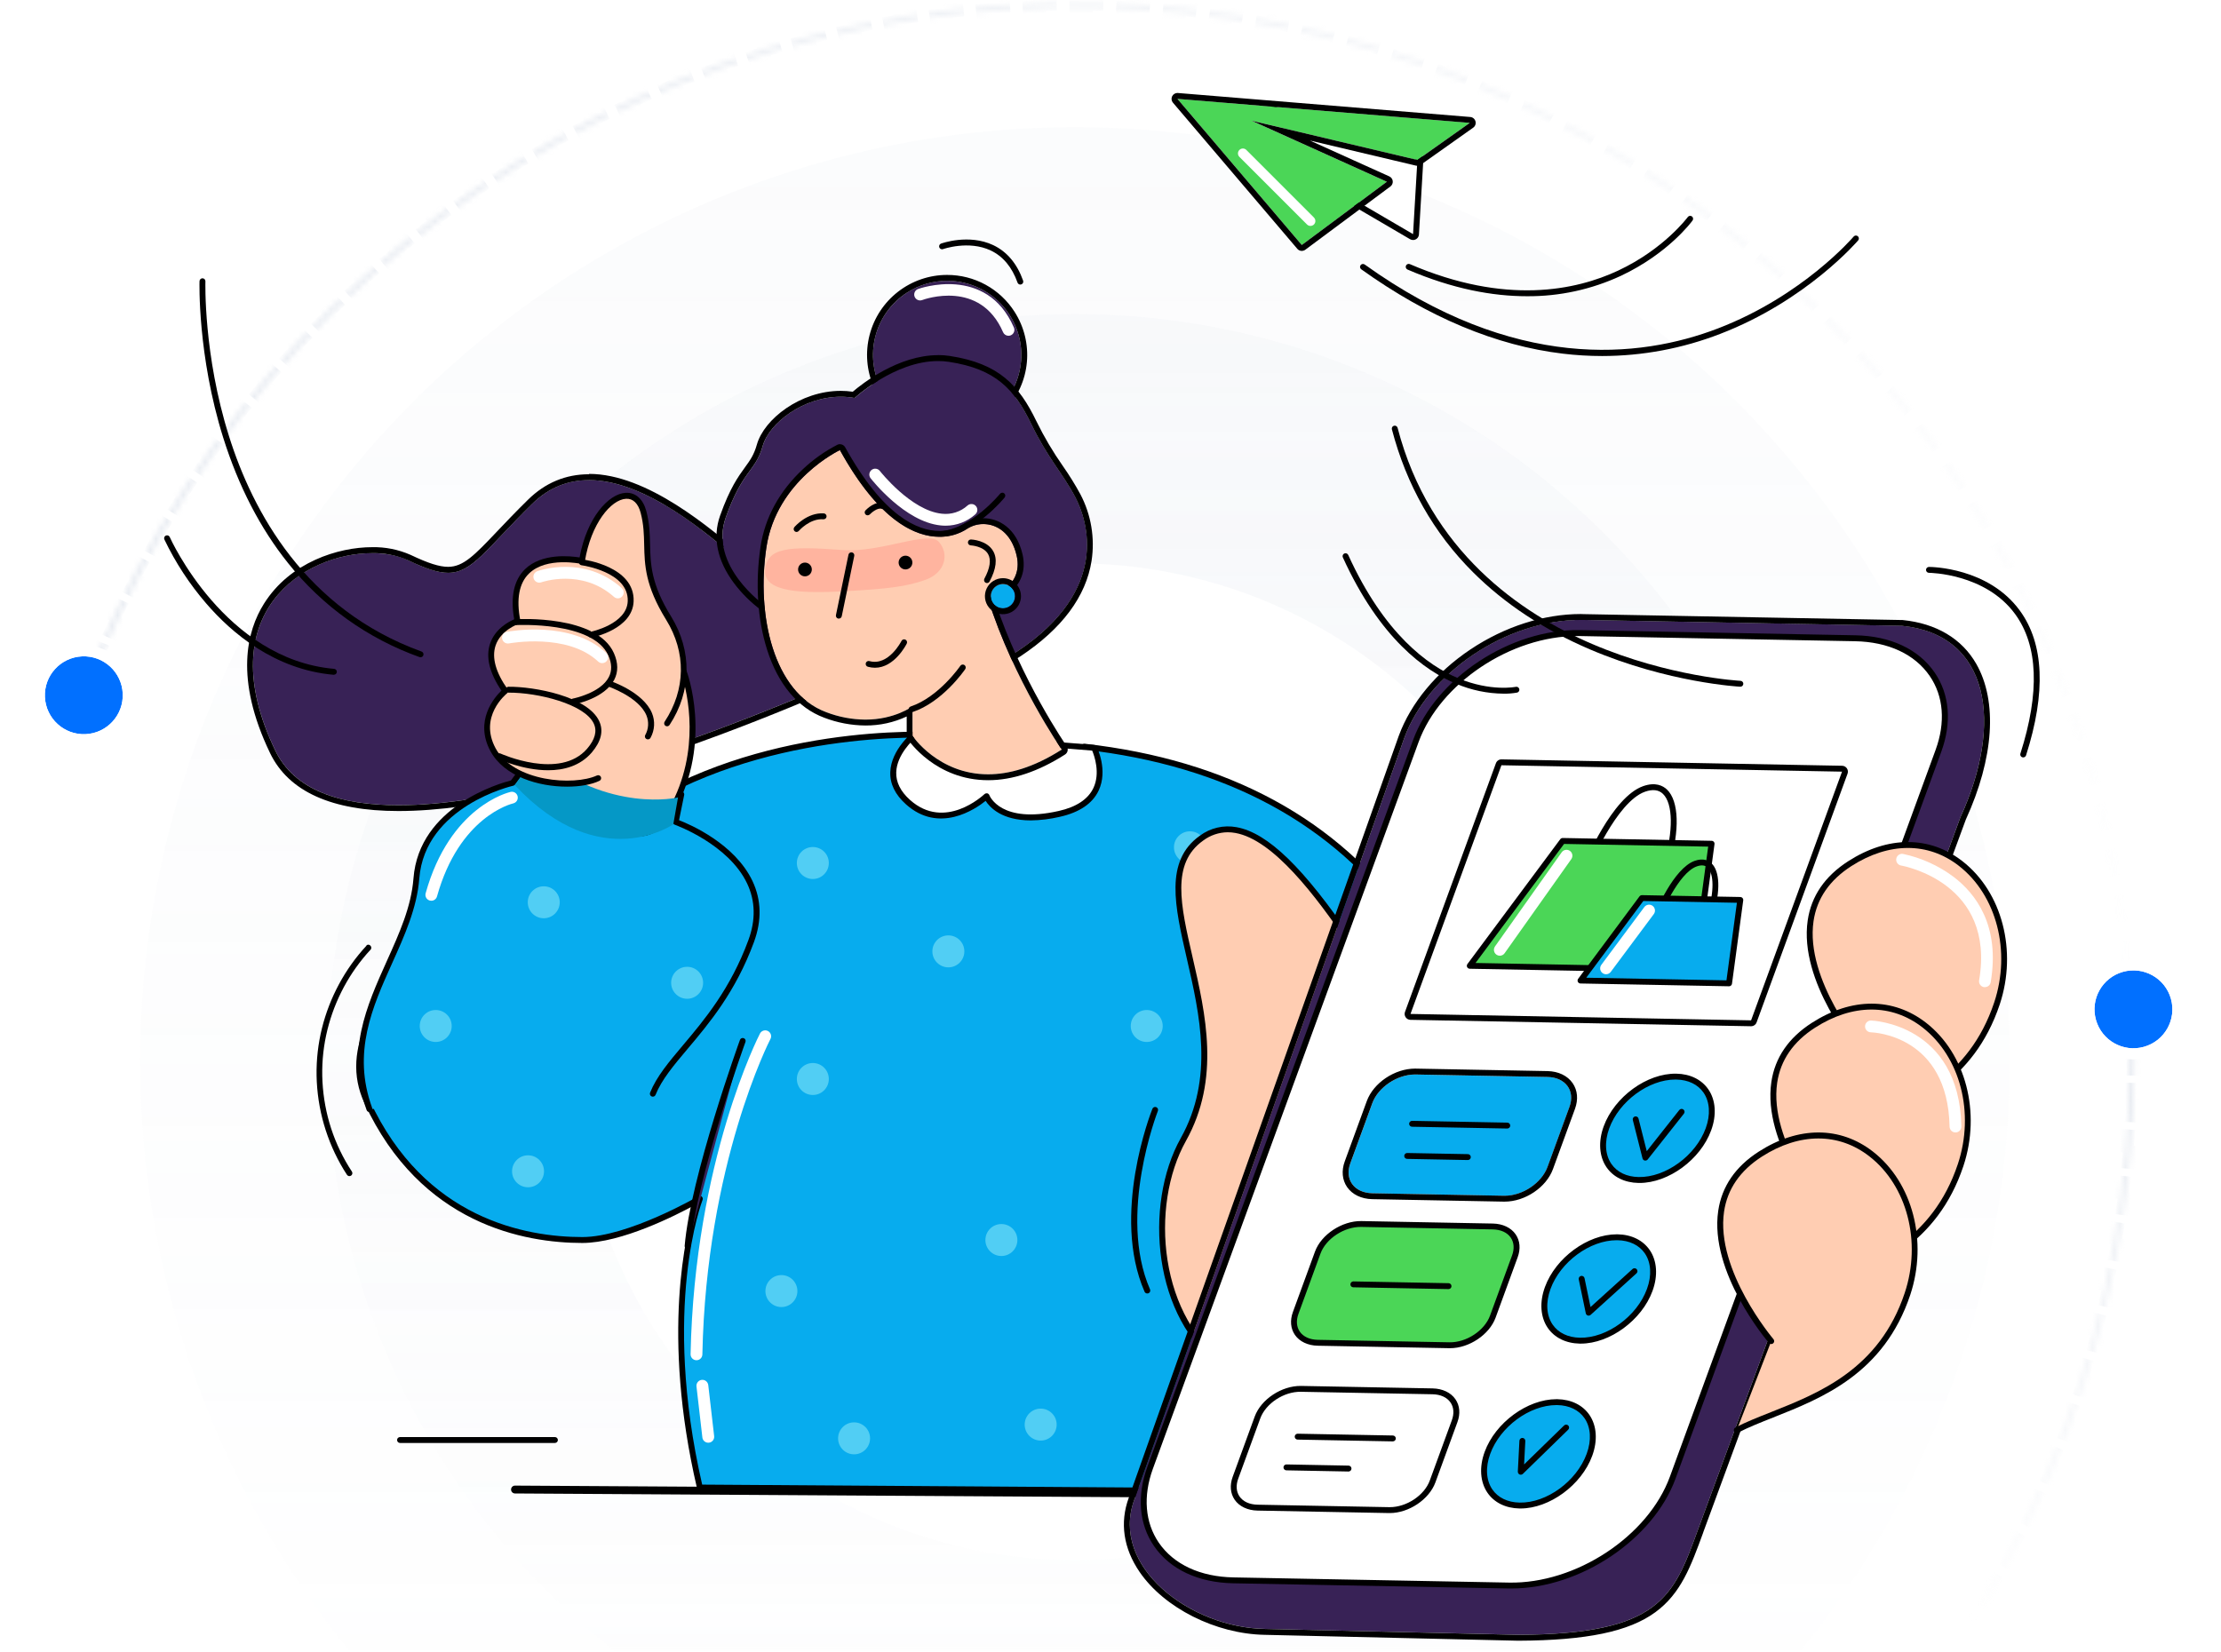 <svg width="406" height="302" viewBox="0 0 406 302" fill="none" xmlns="http://www.w3.org/2000/svg">
<mask id="mask0_2762_20363" style="mask-type:alpha" maskUnits="userSpaceOnUse" x="0" y="0" width="406" height="302">
<rect width="405.823" height="301.875" fill="#D9D9D9"/>
</mask>
<g mask="url(#mask0_2762_20363)">
<g opacity="0.5">
<mask id="path-2-inside-1_2762_20363" fill="white">
<path d="M389.978 202.565C391.994 156.308 377.371 110.86 348.758 74.459C320.146 38.057 279.438 13.112 234.015 4.144C188.591 -4.824 141.458 2.78 101.158 25.576C60.858 48.373 30.06 84.853 14.346 128.405L15.185 128.708C30.827 85.357 61.484 49.045 101.598 26.353C141.711 3.662 188.628 -3.907 233.842 5.02C279.056 13.946 319.576 38.777 348.056 75.01C376.537 111.244 391.093 156.483 389.086 202.526L389.978 202.565Z"/>
</mask>
<path d="M389.978 202.565C391.994 156.308 377.371 110.86 348.758 74.459C320.146 38.057 279.438 13.112 234.015 4.144C188.591 -4.824 141.458 2.78 101.158 25.576C60.858 48.373 30.06 84.853 14.346 128.405L15.185 128.708C30.827 85.357 61.484 49.045 101.598 26.353C141.711 3.662 188.628 -3.907 233.842 5.02C279.056 13.946 319.576 38.777 348.056 75.01C376.537 111.244 391.093 156.483 389.086 202.526L389.978 202.565Z" stroke="url(#paint0_linear_2762_20363)" stroke-width="2.848" stroke-dasharray="4.27 4.27" mask="url(#path-2-inside-1_2762_20363)"/>
</g>
<g opacity="0.5">
<mask id="path-3-inside-2_2762_20363" fill="white">
<path d="M14.604 260.572C30.489 304.063 61.43 340.422 101.818 363.061C142.206 385.699 189.369 393.118 234.758 383.973C280.146 374.827 320.755 349.723 349.225 313.21C377.695 276.697 392.14 231.192 389.943 184.943L389.051 184.986C391.238 231.021 376.859 276.316 348.521 312.661C320.182 349.006 279.76 373.994 234.581 383.098C189.402 392.201 142.457 384.816 102.254 362.282C62.052 339.748 31.254 303.556 15.442 260.266L14.604 260.572Z"/>
</mask>
<path d="M14.604 260.572C30.489 304.063 61.43 340.422 101.818 363.061C142.206 385.699 189.369 393.118 234.758 383.973C280.146 374.827 320.755 349.723 349.225 313.21C377.695 276.697 392.14 231.192 389.943 184.943L389.051 184.986C391.238 231.021 376.859 276.316 348.521 312.661C320.182 349.006 279.76 373.994 234.581 383.098C189.402 392.201 142.457 384.816 102.254 362.282C62.052 339.748 31.254 303.556 15.442 260.266L14.604 260.572Z" stroke="url(#paint1_linear_2762_20363)" stroke-width="2.848" stroke-dasharray="4.27 4.27" mask="url(#path-3-inside-2_2762_20363)"/>
</g>
<circle opacity="0.08" cx="196.502" cy="194.133" r="170.873" fill="url(#paint2_linear_2762_20363)"/>
<circle opacity="0.1" cx="196.505" cy="194.132" r="136.698" fill="url(#paint3_linear_2762_20363)"/>
<circle cx="196.504" cy="194.133" r="91.132" fill="white"/>
<g filter="url(#filter0_d_2762_20363)">
<circle cx="15.322" cy="125.091" r="7.12" transform="rotate(-2.504 15.322 125.091)" fill="#0170FF"/>
<circle cx="15.322" cy="125.091" r="8.138" transform="rotate(-2.504 15.322 125.091)" stroke="white" stroke-width="2.037"/>
</g>
<g filter="url(#filter1_d_2762_20363)">
<circle cx="389.993" cy="182.517" r="7.12" transform="rotate(-15.735 389.993 182.517)" fill="#0170FF"/>
<circle cx="389.993" cy="182.517" r="8.138" transform="rotate(-15.735 389.993 182.517)" stroke="white" stroke-width="2.037"/>
</g>
</g>
<path d="M291.15 274.271L94.141 273.076C93.951 273.076 93.768 273 93.633 272.865C93.499 272.731 93.423 272.548 93.423 272.358C93.423 272.167 93.499 271.985 93.633 271.85C93.768 271.715 93.951 271.64 94.141 271.64L291.15 272.835C291.341 272.835 291.524 272.911 291.659 273.046C291.793 273.18 291.869 273.363 291.869 273.553C291.869 273.744 291.793 273.926 291.659 274.061C291.524 274.196 291.341 274.271 291.15 274.271Z" fill="black"/>
<path d="M101.441 263.841H73.123C72.98 263.841 72.843 263.784 72.742 263.683C72.641 263.582 72.585 263.445 72.585 263.302C72.585 263.159 72.641 263.022 72.742 262.921C72.843 262.82 72.98 262.764 73.123 262.764H101.441C101.584 262.764 101.72 262.82 101.821 262.921C101.922 263.022 101.979 263.159 101.979 263.302C101.979 263.445 101.922 263.582 101.821 263.683C101.72 263.784 101.584 263.841 101.441 263.841Z" fill="black"/>
<path d="M292.878 65.097C290.478 65.096 288.08 64.952 285.697 64.666C273.49 63.208 261.081 58.013 248.82 49.227C248.711 49.142 248.639 49.017 248.619 48.88C248.6 48.743 248.633 48.604 248.714 48.491C248.794 48.378 248.915 48.3 249.051 48.275C249.187 48.248 249.328 48.276 249.445 48.351C276.857 67.991 299.71 65.553 314.043 60.052C329.586 54.089 338.76 43.364 338.849 43.256C338.942 43.147 339.074 43.078 339.217 43.066C339.359 43.054 339.501 43.099 339.611 43.192C339.72 43.284 339.788 43.416 339.8 43.559C339.812 43.702 339.768 43.843 339.675 43.953C339.582 44.061 330.229 54.997 314.431 61.058C307.556 63.719 300.25 65.088 292.878 65.097Z" fill="black"/>
<path d="M279.123 54.164C272.897 54.164 265.602 52.858 257.293 49.285C257.162 49.228 257.058 49.122 257.005 48.989C256.953 48.856 256.955 48.707 257.011 48.576C257.068 48.445 257.175 48.341 257.308 48.288C257.441 48.235 257.589 48.237 257.721 48.294C275.224 55.834 288.096 53.091 295.811 49.472C304.181 45.544 308.475 39.756 308.518 39.699C308.558 39.639 308.611 39.588 308.672 39.549C308.732 39.51 308.8 39.483 308.871 39.471C308.943 39.459 309.016 39.461 309.086 39.477C309.156 39.494 309.223 39.524 309.281 39.567C309.339 39.609 309.389 39.663 309.426 39.725C309.463 39.788 309.487 39.856 309.497 39.928C309.506 40 309.502 40.072 309.483 40.142C309.464 40.212 309.431 40.277 309.387 40.334C309.211 40.578 304.92 46.373 296.321 50.423C290.936 52.929 285.062 54.207 279.123 54.164Z" fill="black"/>
<path d="M258.306 42.808L220.818 20.874L232.782 20.476L259.103 29.247L258.306 42.808Z" fill="white"/>
<path d="M232.781 20.476L259.103 29.247L258.306 42.808L220.818 20.874L232.781 20.476ZM232.781 19.398H232.745L220.782 19.797C220.548 19.804 220.323 19.887 220.141 20.034C219.958 20.18 219.829 20.382 219.771 20.608C219.713 20.835 219.731 21.074 219.821 21.29C219.912 21.506 220.07 21.686 220.272 21.804L257.76 43.738C257.925 43.835 258.114 43.885 258.306 43.885C258.58 43.886 258.845 43.781 259.045 43.593C259.245 43.404 259.366 43.147 259.383 42.873L260.18 29.312C260.193 29.078 260.13 28.847 260 28.653C259.871 28.459 259.682 28.312 259.462 28.234L233.14 19.459C233.024 19.422 232.903 19.404 232.781 19.406V19.398Z" fill="black"/>
<path d="M268.675 22.468L215.235 18.081L237.966 44.801L253.52 33.236L228.793 22.07L259.103 29.247L268.675 22.468Z" fill="#4BD657"/>
<path d="M215.235 18.081L268.675 22.468L259.103 29.247L228.793 22.066L253.52 33.232L237.966 44.797L215.235 18.077V18.081ZM215.235 17C215.03 17 214.828 17.059 214.654 17.17C214.481 17.281 214.343 17.439 214.257 17.627C214.171 17.814 214.14 18.021 214.168 18.225C214.197 18.429 214.283 18.621 214.417 18.777L237.148 45.497C237.325 45.706 237.575 45.839 237.847 45.87C238.119 45.9 238.393 45.826 238.613 45.662L254.166 34.097C254.317 33.986 254.435 33.836 254.51 33.664C254.585 33.492 254.614 33.304 254.594 33.117C254.573 32.931 254.505 32.753 254.394 32.601C254.284 32.45 254.136 32.329 253.965 32.252L239.453 25.696L258.859 30.292C258.94 30.312 259.023 30.322 259.106 30.32C259.329 30.32 259.546 30.251 259.728 30.123L269.3 23.344C269.481 23.217 269.618 23.036 269.692 22.828C269.767 22.62 269.775 22.393 269.717 22.18C269.658 21.967 269.536 21.776 269.365 21.635C269.195 21.494 268.985 21.409 268.765 21.391L215.325 17.004L215.235 17Z" fill="black"/>
<path d="M239.56 41.31C239.442 41.311 239.325 41.288 239.216 41.243C239.107 41.198 239.008 41.132 238.924 41.048L226.563 28.687C226.394 28.518 226.299 28.289 226.299 28.051C226.299 27.813 226.394 27.584 226.563 27.416C226.731 27.247 226.96 27.152 227.198 27.152C227.437 27.152 227.665 27.247 227.834 27.416L240.195 39.781C240.32 39.907 240.405 40.066 240.439 40.24C240.473 40.414 240.455 40.594 240.387 40.757C240.319 40.921 240.204 41.06 240.057 41.159C239.91 41.257 239.737 41.31 239.56 41.31Z" fill="white"/>
<path d="M151.329 96.998C151.329 96.998 144.17 110.283 135.74 103.052C127.31 95.82 109.404 80.22 97.294 92.119C85.183 104.017 85.395 107.59 74.606 102.445C63.817 97.3 35.812 107.033 50.331 137.236C64.851 167.438 164.036 119.557 164.036 119.557L166.33 110.498L151.329 96.998Z" fill="#382256"/>
<path d="M107.67 87.785C118.082 87.785 129.503 97.713 135.74 103.051C137.535 104.595 139.287 105.206 140.917 105.206C146.906 105.206 151.329 97.005 151.329 97.005L166.33 110.505L164.036 119.564C164.036 119.564 106.711 147.235 72.839 147.235C62.157 147.235 53.81 144.485 50.327 137.243C38.242 112.11 55.616 101.145 68.006 101.145C70.274 101.094 72.525 101.54 74.602 102.452C77.808 103.981 80.041 104.739 81.916 104.739C86.35 104.739 88.777 100.488 97.29 92.126C100.446 89.024 103.993 87.792 107.666 87.792L107.67 87.785ZM107.666 86.715C103.415 86.715 99.67 88.277 96.536 91.357C94.256 93.594 92.45 95.501 90.856 97.181C86.763 101.49 84.709 103.644 81.916 103.644C80.322 103.644 78.271 102.99 75.065 101.461C72.844 100.479 70.434 99.998 68.006 100.05C61.903 100.05 53.045 102.753 48.259 110.379C45.15 115.323 42.816 124.077 49.365 137.692C52.747 144.729 60.65 148.294 72.846 148.294C87.021 148.294 106.761 143.627 131.521 134.392C149.918 127.534 164.366 120.583 164.51 120.515C164.652 120.445 164.778 120.345 164.877 120.221C164.977 120.096 165.047 119.952 165.084 119.797L167.378 110.735C167.429 110.543 167.424 110.34 167.367 110.15C167.309 109.96 167.2 109.79 167.052 109.658L152.055 96.158C151.857 95.98 151.602 95.882 151.337 95.881C151.276 95.876 151.214 95.876 151.153 95.881C150.992 95.909 150.84 95.973 150.708 96.068C150.575 96.163 150.466 96.287 150.388 96.431C150.349 96.506 146.191 104.064 140.924 104.064C139.42 104.064 137.912 103.428 136.447 102.175L136.124 101.899C129.902 96.571 118.319 86.65 107.677 86.65L107.666 86.715Z" fill="black"/>
<path d="M172.811 134.465C172.811 134.465 144.282 132.113 119.673 145.954C95.064 159.795 57.842 181.431 67.073 201.426C76.304 221.421 93.104 226.738 106.446 226.735C115.045 226.735 127.931 219.195 127.931 219.195C127.931 219.195 120.19 238.712 127.931 271.974L271.831 272.947C271.831 272.947 299.836 148.001 198.228 136.511" fill="#07ACEE"/>
<path d="M271.831 273.489L127.931 272.516C127.809 272.516 127.692 272.475 127.597 272.399C127.502 272.324 127.436 272.218 127.41 272.099C120.854 243.933 125.432 225.349 126.976 220.354C123.529 222.236 113.634 227.269 106.449 227.273C95.976 227.273 76.889 223.941 66.596 201.652C64.362 196.808 64.657 191.552 67.472 186.026C69.874 181.312 74.204 176.246 80.347 170.975C91.287 161.583 106.252 152.894 119.421 145.483C143.894 131.718 172.581 133.901 172.868 133.926C172.939 133.931 173.008 133.951 173.071 133.983C173.134 134.015 173.19 134.06 173.236 134.114C173.282 134.168 173.316 134.231 173.338 134.298C173.359 134.366 173.367 134.437 173.36 134.508C173.347 134.649 173.278 134.78 173.17 134.872C173.061 134.964 172.921 135.009 172.779 134.999C172.495 134.978 144.124 132.824 119.949 146.421C106.826 153.802 91.915 162.463 81.047 171.79C68.014 182.978 63.605 192.615 67.576 201.2C77.629 222.943 96.227 226.192 106.446 226.192C114.797 226.192 127.529 218.807 127.658 218.731C127.755 218.675 127.867 218.65 127.978 218.66C128.09 218.67 128.196 218.715 128.281 218.788C128.366 218.861 128.426 218.959 128.452 219.068C128.479 219.177 128.471 219.292 128.43 219.396C128.354 219.586 120.89 238.999 128.358 271.457L271.396 272.423C271.949 269.755 274.868 254.829 274.829 235.958C274.789 216.854 271.626 189.707 256.769 168.85C243.844 150.693 224.122 139.997 198.166 137.064C198.096 137.056 198.027 137.034 197.965 137C197.903 136.965 197.848 136.919 197.803 136.863C197.759 136.807 197.726 136.744 197.706 136.675C197.687 136.607 197.681 136.535 197.689 136.464C197.697 136.394 197.719 136.325 197.753 136.263C197.788 136.201 197.834 136.146 197.89 136.101C197.945 136.057 198.009 136.024 198.078 136.004C198.146 135.985 198.218 135.979 198.288 135.987C224.559 138.956 244.533 149.803 257.649 168.222C272.671 189.315 275.87 216.692 275.906 235.973C275.945 256.822 272.391 272.914 272.355 273.076C272.327 273.194 272.26 273.299 272.165 273.373C272.07 273.448 271.952 273.489 271.831 273.489Z" fill="black"/>
<path d="M119.339 200.026C122.211 192.888 131.798 187.125 137.32 172.103C142.842 157.081 123.511 150.331 123.511 150.331L124.541 145.275C124.541 145.275 111.282 148.115 98.037 137.337L93.729 143.2C93.729 143.2 77.188 146.848 76.136 160.671C75.084 174.494 61.469 186.109 67.543 202.794" fill="#07ACEE"/>
<path d="M67.525 203.332C67.414 203.332 67.306 203.298 67.215 203.233C67.124 203.169 67.056 203.078 67.019 202.973C63.185 192.446 67.019 183.944 70.728 175.686C73.019 170.598 75.184 165.791 75.583 160.606C76.602 147.39 91.488 143.189 93.405 142.701L97.603 136.995C97.646 136.937 97.7 136.887 97.763 136.85C97.826 136.813 97.895 136.79 97.968 136.781C98.04 136.771 98.113 136.777 98.183 136.798C98.253 136.818 98.318 136.852 98.374 136.898C111.271 147.39 124.297 144.754 124.43 144.729C124.518 144.71 124.609 144.713 124.694 144.738C124.78 144.763 124.859 144.81 124.922 144.873C124.984 144.936 125.031 145.014 125.056 145.099C125.082 145.184 125.086 145.274 125.069 145.361L124.129 149.968C126.15 150.75 134.325 154.276 137.556 161.098C139.187 164.552 139.276 168.304 137.826 172.25C134.476 181.362 129.618 187.128 125.712 191.76C123.156 194.797 120.947 197.415 119.838 200.187C119.812 200.252 119.773 200.312 119.724 200.363C119.674 200.414 119.615 200.454 119.55 200.482C119.485 200.51 119.415 200.525 119.345 200.526C119.274 200.527 119.203 200.514 119.138 200.488C119.072 200.462 119.012 200.423 118.961 200.374C118.911 200.325 118.87 200.266 118.842 200.201C118.814 200.136 118.799 200.066 118.798 199.995C118.797 199.924 118.81 199.854 118.836 199.788C120.014 196.855 122.272 194.173 124.89 191.067C128.739 186.496 133.532 180.813 136.813 171.88C138.163 168.214 138.084 164.742 136.583 161.561C133.162 154.312 123.429 150.833 123.332 150.79C123.207 150.749 123.101 150.663 123.035 150.549C122.969 150.435 122.947 150.301 122.973 150.172L123.848 145.864C120.793 146.262 109.429 146.984 98.127 138.044L94.149 143.455C94.07 143.56 93.957 143.634 93.829 143.663C93.668 143.699 77.672 147.39 76.645 160.645C76.232 166.01 73.927 171.129 71.698 176.084C68.079 184.123 64.337 192.435 68.021 202.553C68.07 202.687 68.063 202.835 68.002 202.964C67.942 203.094 67.832 203.194 67.698 203.242C67.646 203.282 67.588 203.313 67.525 203.332Z" fill="black"/>
<path d="M200.015 136.751C200.015 136.751 204.765 146.312 193.635 148.825C182.505 151.338 180.35 145.594 180.35 145.594C180.35 145.594 172.81 152.775 165.989 146.671C159.167 140.567 167.425 134.104 167.425 134.104L200.015 136.751Z" fill="white"/>
<path d="M188.433 150.007C183.115 150.007 180.943 147.63 180.175 146.438C178.279 147.96 171.662 152.484 165.616 147.074C163.637 145.304 162.668 143.322 162.743 141.182C162.88 137.017 166.908 133.818 167.081 133.681C167.183 133.603 167.311 133.563 167.44 133.57L200.03 136.213C200.122 136.22 200.211 136.252 200.288 136.304C200.365 136.356 200.427 136.427 200.468 136.511C200.558 136.687 202.583 140.851 200.827 144.567C199.703 146.934 197.319 148.546 193.739 149.353C192 149.766 190.22 149.985 188.433 150.007ZM180.351 145.056C180.39 145.052 180.43 145.052 180.469 145.056C180.556 145.077 180.636 145.118 180.703 145.177C180.77 145.236 180.822 145.31 180.854 145.393C180.936 145.605 183.036 150.653 193.517 148.287C196.748 147.569 198.903 146.133 199.868 144.097C201.175 141.358 200.044 138.184 199.653 137.247L167.598 134.647C166.88 135.261 163.932 137.979 163.831 141.21C163.77 143.006 164.618 144.711 166.345 146.259C172.707 151.953 179.679 145.469 179.988 145.181C180.09 145.097 180.219 145.052 180.351 145.056Z" fill="black"/>
<path d="M173.141 78.456C180.627 78.456 186.695 72.388 186.695 64.902C186.695 57.417 180.627 51.349 173.141 51.349C165.656 51.349 159.587 57.417 159.587 64.902C159.587 72.388 165.656 78.456 173.141 78.456Z" fill="#382256"/>
<path d="M173.13 51.346C176.393 51.343 179.547 52.517 182.014 54.653C184.481 56.789 186.094 59.743 186.558 62.973C187.022 66.202 186.305 69.491 184.539 72.234C182.773 74.978 180.077 76.993 176.945 77.909C173.814 78.824 170.457 78.58 167.491 77.219C164.526 75.859 162.15 73.475 160.801 70.504C159.452 67.533 159.219 64.175 160.147 61.047C161.074 57.919 163.099 55.23 165.849 53.475C168.024 52.086 170.55 51.348 173.13 51.346ZM173.13 50.269C169.88 50.27 166.723 51.353 164.156 53.347C161.59 55.34 159.759 58.132 158.954 61.28C158.149 64.429 158.415 67.756 159.71 70.737C161.004 73.719 163.254 76.184 166.105 77.745C168.955 79.306 172.244 79.875 175.453 79.36C178.662 78.846 181.609 77.278 183.829 74.904C186.048 72.53 187.415 69.485 187.713 66.249C188.011 63.012 187.223 59.769 185.474 57.029C184.153 54.953 182.329 53.245 180.171 52.063C178.013 50.881 175.591 50.264 173.13 50.269Z" fill="black"/>
<path d="M139.739 110.649C139.739 110.649 129.532 103.468 132.67 94.636C135.808 85.803 138.077 86.313 139.427 81.552C140.777 76.791 148.514 71.362 156.237 72.77C156.237 72.77 164.826 64.85 173.471 66.16C182.117 67.471 185.449 71.187 188.515 77.513C191.582 83.839 194.26 86.514 196.565 90.891C198.87 95.267 202.931 107.802 186.027 119.072C169.123 130.342 139.739 110.649 139.739 110.649Z" fill="#382256"/>
<path d="M171.479 66.016C172.14 66.014 172.8 66.062 173.454 66.16C182.071 67.471 185.431 71.187 188.498 77.513C191.564 83.839 194.242 86.514 196.547 90.891C198.852 95.267 202.913 107.802 186.009 119.072C182.25 121.585 177.87 122.555 173.335 122.555C157.487 122.555 139.733 110.649 139.733 110.649C139.733 110.649 129.525 103.468 132.663 94.635C135.801 85.803 138.07 86.313 139.42 81.552C140.619 77.315 146.892 72.544 153.703 72.544C154.546 72.544 155.387 72.619 156.216 72.77C156.216 72.77 163.541 66.016 171.465 66.016H171.479ZM171.465 64.939C164.194 64.939 157.57 70.185 155.886 71.625C155.158 71.52 154.424 71.467 153.689 71.467C146.292 71.467 139.686 76.63 138.368 81.258C137.819 83.193 137.137 84.13 136.189 85.437C134.961 87.128 133.428 89.232 131.636 94.276C130.225 98.226 131.094 102.499 134.15 106.595C135.554 108.47 137.223 110.132 139.104 111.528H139.126C142.645 113.8 146.323 115.817 150.13 117.564C156.087 120.325 164.945 123.617 173.328 123.617C178.488 123.617 182.954 122.386 186.613 119.955C194.153 114.929 198.519 109.065 199.538 102.552C200.177 98.379 199.461 94.111 197.495 90.374C196.53 88.601 195.466 86.884 194.307 85.232C192.48 82.628 190.859 79.885 189.46 77.028C186.3 70.508 182.692 66.462 173.608 65.083C172.901 64.976 172.187 64.923 171.472 64.925L171.465 64.939Z" fill="black"/>
<path d="M172.064 98.205C171.921 98.211 171.782 98.16 171.677 98.064C171.571 97.967 171.509 97.832 171.502 97.689C171.496 97.547 171.547 97.407 171.643 97.302C171.74 97.197 171.875 97.134 172.018 97.128C177.604 96.629 182.76 90.345 182.81 90.284C182.9 90.173 183.031 90.103 183.173 90.088C183.315 90.073 183.457 90.115 183.568 90.205C183.679 90.295 183.749 90.426 183.764 90.568C183.779 90.71 183.737 90.852 183.647 90.963C183.428 91.236 178.157 97.659 172.114 98.201L172.064 98.205Z" fill="black"/>
<path d="M186.512 52.032C186.401 52.032 186.292 51.998 186.202 51.933C186.111 51.869 186.042 51.778 186.006 51.673C184.997 48.837 183.342 46.858 181.094 45.795C177.062 43.892 172.398 45.544 172.351 45.562C172.22 45.598 172.08 45.583 171.96 45.52C171.839 45.457 171.747 45.351 171.701 45.223C171.656 45.094 171.661 44.954 171.715 44.829C171.769 44.704 171.868 44.604 171.992 44.55C172.197 44.474 177.112 42.726 181.55 44.815C184.063 46.004 185.916 48.19 187.025 51.314C187.049 51.38 187.06 51.451 187.056 51.522C187.053 51.592 187.036 51.661 187.005 51.725C186.975 51.789 186.932 51.846 186.879 51.893C186.827 51.94 186.765 51.976 186.699 52C186.639 52.022 186.576 52.033 186.512 52.032Z" fill="black"/>
<path d="M166.811 129.155V134.541C166.811 134.541 176.146 148.543 194.098 137.054C194.098 137.054 185.295 124.398 180.577 109.375C180.577 109.375 187.223 107.58 185.858 101.617C184.494 95.653 179.611 94.885 176.843 96.655C176.843 96.655 166.072 104.984 153.541 82.293C153.541 82.293 141.922 87.761 140.084 100.144C138.246 112.528 141.38 126.606 150.996 130.214C160.611 133.823 166.811 129.155 166.811 129.155Z" fill="#FFCDB2"/>
<path d="M153.527 82.289C160.758 95.376 167.397 98.148 171.723 98.148C173.538 98.184 175.32 97.663 176.829 96.654C177.702 96.107 178.713 95.818 179.744 95.821C182.214 95.821 184.893 97.455 185.848 101.616C187.212 107.569 180.566 109.375 180.566 109.375C185.284 124.397 194.088 137.054 194.088 137.054C188.864 140.396 184.372 141.581 180.627 141.581C171.497 141.581 166.801 134.54 166.801 134.54V129.155C166.801 129.155 163.569 131.582 158.184 131.582C155.727 131.561 153.294 131.096 151.003 130.21C141.388 126.62 138.25 112.524 140.092 100.141C141.933 87.757 153.548 82.289 153.548 82.289H153.527ZM153.548 81.212C153.389 81.211 153.232 81.247 153.089 81.316C150.784 82.499 148.659 84.002 146.777 85.782C142.494 89.764 139.815 94.672 139.025 99.983C138.042 106.593 138.469 113.267 140.224 118.793C142.239 125.126 145.836 129.42 150.637 131.219C153.053 132.149 155.617 132.635 158.205 132.655C160.81 132.672 163.385 132.109 165.745 131.007V134.54C165.746 134.752 165.808 134.959 165.925 135.136C166.129 135.445 171.052 142.658 180.645 142.658C185.09 142.658 189.815 141.078 194.687 137.962C194.809 137.884 194.914 137.782 194.995 137.662C195.077 137.542 195.133 137.407 195.161 137.265C195.19 137.123 195.189 136.977 195.159 136.835C195.13 136.693 195.072 136.559 194.989 136.44C194.907 136.318 186.605 124.29 181.927 110.032C182.818 109.659 183.653 109.166 184.411 108.567C186.706 106.729 187.575 104.241 186.925 101.386C185.805 96.496 182.494 94.755 179.773 94.755C178.537 94.753 177.326 95.1 176.279 95.757L176.197 95.811C174.875 96.668 173.327 97.111 171.752 97.082C167.738 97.082 161.487 94.425 154.496 81.779C154.403 81.611 154.267 81.471 154.102 81.373C153.936 81.275 153.748 81.223 153.556 81.223L153.548 81.212Z" fill="black"/>
<path d="M166.632 130.231C166.504 130.23 166.382 130.184 166.285 130.101C166.189 130.018 166.125 129.904 166.105 129.778C166.084 129.653 166.109 129.524 166.175 129.415C166.24 129.306 166.342 129.224 166.463 129.183C171.608 127.467 175.514 121.801 175.55 121.744C175.631 121.625 175.755 121.543 175.895 121.516C176.036 121.49 176.182 121.52 176.3 121.6C176.419 121.681 176.501 121.805 176.528 121.946C176.555 122.086 176.525 122.232 176.444 122.35C176.275 122.595 172.297 128.372 166.8 130.203C166.746 130.223 166.689 130.233 166.632 130.231Z" fill="black"/>
<path d="M124.994 122.842C124.994 122.842 129.844 135.365 122.84 148.003C115.835 160.642 102.424 141.968 102.424 141.968L124.994 122.842Z" fill="#FFCDB2"/>
<path d="M116.603 152.933C109.698 152.933 102.295 142.725 101.975 142.28C101.897 142.171 101.862 142.037 101.879 141.903C101.896 141.77 101.962 141.648 102.065 141.562L124.645 122.436C124.71 122.38 124.788 122.341 124.872 122.322C124.956 122.302 125.043 122.303 125.126 122.324C125.209 122.345 125.286 122.386 125.351 122.443C125.415 122.5 125.465 122.571 125.496 122.651C125.546 122.781 130.354 135.555 123.299 148.269C121.665 151.209 119.547 152.775 117.001 152.936C116.868 152.929 116.735 152.933 116.603 152.933ZM103.149 142.05C104.618 143.971 111.242 152.179 116.936 151.845C119.091 151.719 120.915 150.341 122.358 147.741C128.211 137.192 125.589 126.597 124.735 123.768L103.149 142.05Z" fill="black"/>
<path d="M180.415 106.606C180.327 106.606 180.241 106.584 180.164 106.542C180.041 106.475 179.948 106.362 179.907 106.228C179.865 106.094 179.877 105.949 179.941 105.824C180.986 103.867 181.212 102.348 180.62 101.307C179.776 99.835 177.478 99.724 177.457 99.72C177.386 99.718 177.316 99.701 177.252 99.671C177.188 99.642 177.13 99.6 177.082 99.548C177.033 99.496 176.996 99.436 176.971 99.369C176.947 99.303 176.935 99.233 176.938 99.162C176.94 99.091 176.957 99.022 176.986 98.957C177.016 98.893 177.058 98.835 177.11 98.787C177.162 98.739 177.222 98.701 177.288 98.676C177.355 98.652 177.425 98.64 177.496 98.643C177.615 98.643 180.404 98.772 181.55 100.765C182.347 102.147 182.124 104.018 180.893 106.326C180.846 106.412 180.777 106.483 180.693 106.533C180.609 106.582 180.513 106.607 180.415 106.606Z" fill="black"/>
<path d="M154.054 100.574C161.02 101.102 169.737 96.898 171.647 99.102C173.558 101.307 172.789 104.707 169.231 106.003C165.673 107.299 162.018 107.683 154.489 108.103C146.96 108.523 139.557 108.38 139.865 104.283C140.174 100.186 143.833 99.802 154.054 100.574Z" fill="#FFB49F"/>
<path d="M145.628 97.271C145.497 97.272 145.369 97.227 145.269 97.142C145.215 97.096 145.171 97.04 145.139 96.977C145.107 96.914 145.088 96.845 145.083 96.775C145.077 96.704 145.086 96.634 145.108 96.567C145.13 96.499 145.165 96.438 145.212 96.384C145.305 96.273 147.571 93.666 150.597 93.871C150.74 93.881 150.873 93.948 150.966 94.056C151.06 94.165 151.107 94.306 151.097 94.449C151.086 94.592 151.019 94.725 150.911 94.818C150.802 94.912 150.661 94.958 150.518 94.948C148.03 94.761 146.041 97.048 146.023 97.073C145.975 97.132 145.915 97.18 145.847 97.214C145.779 97.248 145.704 97.267 145.628 97.271Z" fill="black"/>
<path d="M153.34 113.108H153.229C153.16 113.094 153.094 113.066 153.035 113.027C152.977 112.987 152.927 112.936 152.888 112.877C152.849 112.818 152.823 112.752 152.81 112.682C152.797 112.613 152.798 112.542 152.812 112.473L155.103 101.421C155.132 101.281 155.215 101.158 155.334 101.08C155.453 101.001 155.599 100.973 155.739 101.001C155.879 101.03 156.001 101.113 156.08 101.232C156.159 101.351 156.187 101.497 156.159 101.637L153.868 112.692C153.84 112.811 153.773 112.917 153.677 112.992C153.581 113.068 153.463 113.109 153.34 113.108Z" fill="black"/>
<path d="M183.313 111.231C184.538 111.231 185.532 110.237 185.532 109.012C185.532 107.786 184.538 106.793 183.313 106.793C182.088 106.793 181.094 107.786 181.094 109.012C181.094 110.237 182.088 111.231 183.313 111.231Z" fill="#07ACEE"/>
<path d="M183.327 106.793C183.861 106.789 184.379 106.977 184.785 107.323C185.191 107.67 185.459 108.151 185.539 108.679C185.619 109.207 185.506 109.746 185.22 110.198C184.935 110.649 184.497 110.982 183.985 111.136C183.474 111.29 182.924 111.255 182.437 111.036C181.95 110.818 181.558 110.431 181.333 109.946C181.108 109.462 181.065 108.913 181.212 108.399C181.36 107.886 181.687 107.443 182.135 107.152C182.49 106.921 182.904 106.796 183.327 106.793ZM183.327 105.716C182.706 105.718 182.099 105.896 181.574 106.229C181.05 106.561 180.63 107.035 180.364 107.596C180.097 108.156 179.994 108.781 180.067 109.397C180.139 110.014 180.385 110.598 180.775 111.081C181.164 111.564 181.682 111.928 182.27 112.129C182.857 112.331 183.489 112.362 184.094 112.221C184.698 112.079 185.25 111.769 185.686 111.327C186.122 110.885 186.425 110.329 186.558 109.723C186.664 109.24 186.66 108.74 186.547 108.259C186.434 107.778 186.214 107.329 185.904 106.944C185.594 106.559 185.201 106.249 184.755 106.037C184.309 105.824 183.821 105.715 183.327 105.716Z" fill="black"/>
<path d="M165.526 104.118C166.22 104.118 166.782 103.555 166.782 102.861C166.782 102.167 166.22 101.604 165.526 101.604C164.832 101.604 164.269 102.167 164.269 102.861C164.269 103.555 164.832 104.118 165.526 104.118Z" fill="black"/>
<path d="M147.147 105.381C147.841 105.381 148.403 104.819 148.403 104.125C148.403 103.431 147.841 102.868 147.147 102.868C146.453 102.868 145.89 103.431 145.89 104.125C145.89 104.819 146.453 105.381 147.147 105.381Z" fill="black"/>
<path d="M159.939 122.096C159.513 122.094 159.089 122.036 158.679 121.923C158.607 121.909 158.538 121.88 158.478 121.838C158.417 121.796 158.366 121.742 158.327 121.679C158.288 121.616 158.262 121.546 158.252 121.473C158.241 121.4 158.246 121.326 158.265 121.255C158.284 121.184 158.317 121.117 158.363 121.06C158.409 121.002 158.466 120.954 158.532 120.92C158.597 120.885 158.668 120.864 158.742 120.858C158.815 120.853 158.889 120.862 158.959 120.886C162.442 121.823 164.768 117.245 164.79 117.198C164.854 117.07 164.966 116.973 165.101 116.927C165.237 116.882 165.385 116.892 165.513 116.956C165.641 117.02 165.739 117.132 165.784 117.268C165.83 117.403 165.819 117.551 165.756 117.679C165.655 117.877 163.515 122.096 159.939 122.096Z" fill="black"/>
<path d="M158.611 94.223C158.505 94.225 158.401 94.195 158.312 94.138C158.223 94.08 158.153 93.998 158.112 93.9C158.07 93.803 158.058 93.695 158.077 93.591C158.096 93.487 158.146 93.391 158.22 93.315C158.399 93.128 160.015 91.495 161.516 92.022C161.582 92.046 161.644 92.082 161.697 92.13C161.749 92.177 161.792 92.234 161.823 92.298C161.853 92.362 161.871 92.431 161.874 92.502C161.878 92.573 161.868 92.643 161.844 92.71C161.821 92.777 161.784 92.838 161.737 92.891C161.69 92.943 161.633 92.986 161.569 93.017C161.505 93.047 161.435 93.065 161.365 93.069C161.294 93.072 161.223 93.062 161.157 93.039C160.439 92.784 159.329 93.714 159.002 94.058C158.952 94.111 158.891 94.153 158.824 94.182C158.757 94.21 158.684 94.224 158.611 94.223Z" fill="black"/>
<path d="M94.137 143.588C94.105 143.552 98.223 138.033 98.223 138.033C111.468 148.804 123.941 145.81 123.941 145.81L123.051 150.88L123.177 150.661C123.177 150.661 109.756 160.215 94.137 143.588Z" fill="#0598C6"/>
<path d="M217.522 157.849C219.137 157.849 220.445 156.541 220.445 154.927C220.445 153.312 219.137 152.004 217.522 152.004C215.908 152.004 214.6 153.312 214.6 154.927C214.6 156.541 215.908 157.849 217.522 157.849Z" fill="#51CEF4"/>
<path d="M254.863 189.445C256.477 189.445 257.785 188.136 257.785 186.522C257.785 184.908 256.477 183.6 254.863 183.6C253.249 183.6 251.94 184.908 251.94 186.522C251.94 188.136 253.249 189.445 254.863 189.445Z" fill="#51CEF4"/>
<path d="M209.624 190.522C211.238 190.522 212.546 189.213 212.546 187.599C212.546 185.985 211.238 184.677 209.624 184.677C208.009 184.677 206.701 185.985 206.701 187.599C206.701 189.213 208.009 190.522 209.624 190.522Z" fill="#51CEF4"/>
<path d="M148.586 160.721C150.201 160.721 151.509 159.413 151.509 157.799C151.509 156.184 150.201 154.876 148.586 154.876C146.972 154.876 145.664 156.184 145.664 157.799C145.664 159.413 146.972 160.721 148.586 160.721Z" fill="#51CEF4"/>
<path d="M173.36 176.878C174.974 176.878 176.283 175.57 176.283 173.956C176.283 172.342 174.974 171.033 173.36 171.033C171.746 171.033 170.438 172.342 170.438 173.956C170.438 175.57 171.746 176.878 173.36 176.878Z" fill="#51CEF4"/>
<path d="M142.842 238.992C144.456 238.992 145.764 237.683 145.764 236.069C145.764 234.455 144.456 233.146 142.842 233.146C141.228 233.146 139.919 234.455 139.919 236.069C139.919 237.683 141.228 238.992 142.842 238.992Z" fill="#51CEF4"/>
<path d="M183.054 229.657C184.668 229.657 185.977 228.348 185.977 226.734C185.977 225.12 184.668 223.812 183.054 223.812C181.44 223.812 180.131 225.12 180.131 226.734C180.131 228.348 181.44 229.657 183.054 229.657Z" fill="#51CEF4"/>
<path d="M148.586 200.215C150.201 200.215 151.509 198.907 151.509 197.293C151.509 195.679 150.201 194.37 148.586 194.37C146.972 194.37 145.664 195.679 145.664 197.293C145.664 198.907 146.972 200.215 148.586 200.215Z" fill="#51CEF4"/>
<path d="M228.293 223.913C229.908 223.913 231.216 222.604 231.216 220.99C231.216 219.376 229.908 218.067 228.293 218.067C226.679 218.067 225.371 219.376 225.371 220.99C225.371 222.604 226.679 223.913 228.293 223.913Z" fill="#51CEF4"/>
<path d="M125.608 182.623C127.222 182.623 128.53 181.314 128.53 179.7C128.53 178.086 127.222 176.777 125.608 176.777C123.994 176.777 122.685 178.086 122.685 179.7C122.685 181.314 123.994 182.623 125.608 182.623Z" fill="#51CEF4"/>
<path d="M99.398 167.902C101.012 167.902 102.32 166.593 102.32 164.979C102.32 163.365 101.012 162.057 99.398 162.057C97.784 162.057 96.475 163.365 96.475 164.979C96.475 166.593 97.784 167.902 99.398 167.902Z" fill="#51CEF4"/>
<path d="M79.65 190.522C81.264 190.522 82.573 189.213 82.573 187.599C82.573 185.985 81.264 184.677 79.65 184.677C78.036 184.677 76.728 185.985 76.728 187.599C76.728 189.213 78.036 190.522 79.65 190.522Z" fill="#51CEF4"/>
<path d="M96.525 217.09C98.139 217.09 99.448 215.782 99.448 214.168C99.448 212.554 98.139 211.245 96.525 211.245C94.911 211.245 93.603 212.554 93.603 214.168C93.603 215.782 94.911 217.09 96.525 217.09Z" fill="#51CEF4"/>
<path d="M66.998 172.911C65.029 175.034 63.34 177.4 61.971 179.952C60.601 182.492 59.556 185.194 58.858 187.994C58.152 190.84 57.82 193.766 57.871 196.698C57.987 202.744 59.691 208.654 62.811 213.835C63.005 214.154 63.206 214.47 63.411 214.786C63.483 214.909 63.602 214.999 63.74 215.035C63.878 215.071 64.025 215.05 64.149 214.978C64.272 214.906 64.361 214.787 64.397 214.649C64.433 214.511 64.413 214.364 64.341 214.24C62.727 211.79 61.447 209.136 60.535 206.349C59.636 203.581 59.103 200.709 58.948 197.803C58.795 194.945 59.022 192.079 59.623 189.28C60.211 186.551 61.137 183.906 62.38 181.406C63.629 178.893 65.191 176.549 67.03 174.43C67.26 174.171 67.49 173.913 67.727 173.658C68.197 173.152 67.439 172.387 66.965 172.897L66.998 172.911Z" fill="black"/>
<path d="M121.956 132.271C126.121 125.952 125.813 118.814 122.229 113.005C116.485 103.713 119.321 100 117.648 93.616C115.975 87.233 108.176 91.512 106.403 102.553C106.403 102.553 91.851 99.322 94.619 113.575C94.619 113.575 85.485 116.57 92.389 126.354C92.389 126.354 86.77 130.82 90.142 137.085C93.513 143.351 104.74 144.424 109.376 142.295" fill="#FFCDB2"/>
<path d="M103.656 143.839C98.46 143.839 92.166 141.997 89.653 137.347C86.648 131.764 90.415 127.481 91.664 126.278C89.474 123.047 88.77 120.153 89.578 117.712C90.479 114.994 92.971 113.679 93.994 113.241C93.276 109.13 93.944 106.061 95.965 104.082C99.039 101.095 104.223 101.652 105.95 101.928C107.264 94.711 111.228 90.266 114.395 90.108C116.19 90.026 117.565 91.25 118.154 93.483C118.743 95.717 118.79 97.699 118.833 99.587C118.912 103.109 118.991 106.768 122.675 112.717C126.549 118.993 126.444 126.411 122.394 132.561C122.316 132.681 122.193 132.764 122.053 132.793C121.913 132.822 121.767 132.794 121.648 132.716C121.528 132.637 121.445 132.514 121.416 132.374C121.387 132.234 121.415 132.089 121.493 131.969C125.364 126.092 125.461 119.281 121.755 113.299C117.921 107.087 117.838 103.296 117.756 99.63C117.713 97.716 117.673 95.91 117.113 93.771C116.661 92.051 115.72 91.135 114.449 91.2C111.691 91.336 108.029 95.752 106.909 102.657C106.897 102.729 106.87 102.798 106.831 102.86C106.791 102.922 106.74 102.975 106.679 103.016C106.618 103.058 106.55 103.087 106.478 103.101C106.405 103.116 106.331 103.115 106.259 103.099C106.194 103.099 99.919 101.734 96.701 104.869C94.885 106.635 94.35 109.536 95.118 113.486C95.143 113.615 95.121 113.748 95.055 113.862C94.989 113.975 94.884 114.061 94.759 114.103C94.73 114.103 91.528 115.202 90.587 118.053C89.869 120.25 90.612 122.939 92.806 126.045C92.881 126.156 92.912 126.291 92.893 126.424C92.873 126.557 92.805 126.678 92.702 126.763C92.486 126.935 87.478 131.036 90.591 136.816C93.897 142.952 104.887 143.738 109.128 141.792C109.192 141.763 109.262 141.746 109.333 141.744C109.403 141.741 109.474 141.753 109.54 141.777C109.606 141.802 109.667 141.839 109.719 141.888C109.771 141.936 109.813 141.994 109.842 142.058C109.872 142.122 109.888 142.192 109.891 142.263C109.893 142.333 109.882 142.404 109.857 142.47C109.833 142.537 109.795 142.598 109.747 142.649C109.699 142.701 109.641 142.743 109.577 142.773C108.144 143.462 106.011 143.839 103.656 143.839Z" fill="black"/>
<path d="M91.244 138.26C91.244 138.26 102.439 143.427 107.76 137.233C114.223 129.693 99.861 126.056 92.953 126.103" fill="#FFCDB2"/>
<path d="M100.195 140.838C95.628 140.838 91.309 138.881 91.018 138.748C90.894 138.685 90.799 138.576 90.754 138.444C90.709 138.313 90.716 138.169 90.774 138.042C90.833 137.916 90.938 137.817 91.067 137.767C91.197 137.716 91.342 137.718 91.47 137.771C91.578 137.818 102.36 142.694 107.34 136.881C108.776 135.208 109.181 133.671 108.546 132.307C106.891 128.742 98.331 126.612 92.945 126.648C92.803 126.648 92.666 126.592 92.565 126.491C92.464 126.39 92.407 126.253 92.407 126.11C92.407 125.967 92.464 125.83 92.565 125.729C92.666 125.628 92.803 125.571 92.945 125.571C97.706 125.525 107.436 127.341 109.533 131.854C110.363 133.65 109.892 135.56 108.169 137.599C106.033 140.066 103.063 140.838 100.195 140.838Z" fill="black"/>
<path d="M94.285 113.759C94.285 113.759 108.722 112.922 111.702 119.64C114.682 126.358 104.88 128.257 104.88 128.257" fill="#FFCDB2"/>
<path d="M104.877 128.795C104.734 128.809 104.591 128.765 104.48 128.674C104.37 128.583 104.3 128.451 104.286 128.309C104.272 128.166 104.316 128.023 104.407 127.913C104.498 127.802 104.63 127.732 104.773 127.718C104.823 127.718 109.799 126.709 111.293 123.808C111.892 122.659 111.864 121.327 111.206 119.859C108.413 113.561 94.45 114.29 94.332 114.297C94.189 114.306 94.048 114.257 93.941 114.162C93.834 114.067 93.769 113.934 93.761 113.791C93.752 113.648 93.801 113.508 93.896 113.401C93.991 113.293 94.124 113.229 94.267 113.22C94.874 113.184 109.113 112.441 112.219 119.417C113.016 121.212 113.034 122.86 112.273 124.318C110.521 127.679 105.232 128.738 105.01 128.781L104.877 128.795Z" fill="black"/>
<path d="M106.367 102.833C106.367 102.833 115.497 104 115.289 109.946C115.124 114.613 108.108 116.049 108.108 116.049" fill="#FFCDB2"/>
<path d="M108.108 116.587C107.965 116.602 107.822 116.559 107.711 116.468C107.6 116.377 107.53 116.246 107.515 116.103C107.501 115.96 107.544 115.817 107.635 115.706C107.726 115.595 107.857 115.525 108 115.51C108.068 115.51 114.603 114.117 114.75 109.917C114.94 104.531 106.384 103.368 106.298 103.357C106.155 103.339 106.026 103.265 105.937 103.151C105.849 103.037 105.81 102.893 105.828 102.75C105.846 102.607 105.92 102.477 106.034 102.389C106.148 102.301 106.292 102.262 106.435 102.28C106.826 102.33 116.05 103.583 115.827 109.945C115.648 114.997 108.517 116.498 108.215 116.559C108.181 116.572 108.145 116.582 108.108 116.587Z" fill="black"/>
<path d="M111.304 124.992C111.304 124.992 121.544 128.414 118.427 134.65L111.304 124.992Z" fill="#FFCDB2"/>
<path d="M118.427 135.189C118.335 135.189 118.245 135.166 118.165 135.121C118.085 135.076 118.018 135.012 117.969 134.934C117.921 134.856 117.894 134.767 117.89 134.675C117.885 134.583 117.905 134.492 117.946 134.41C118.253 133.865 118.433 133.257 118.471 132.632C118.51 132.007 118.406 131.381 118.168 130.802C116.772 127.427 111.189 125.524 111.131 125.506C110.996 125.458 110.884 125.359 110.822 125.229C110.76 125.1 110.752 124.951 110.799 124.815C110.847 124.679 110.946 124.568 111.076 124.506C111.205 124.443 111.355 124.435 111.49 124.483C111.742 124.565 117.594 126.558 119.181 130.389C119.477 131.111 119.607 131.89 119.563 132.669C119.519 133.448 119.301 134.207 118.926 134.891C118.88 134.984 118.809 135.061 118.72 135.113C118.632 135.166 118.53 135.193 118.427 135.189Z" fill="black"/>
<path d="M135.754 190.371C135.754 190.371 126.778 215.087 125.701 227.862L135.754 190.371Z" fill="#382256"/>
<path d="M125.694 228.401H125.647C125.505 228.388 125.374 228.32 125.282 228.211C125.19 228.102 125.144 227.961 125.155 227.819C126.233 215.12 135.158 190.436 135.248 190.188C135.267 190.117 135.302 190.05 135.348 189.992C135.395 189.935 135.453 189.887 135.518 189.853C135.584 189.819 135.656 189.799 135.73 189.793C135.803 189.788 135.878 189.798 135.947 189.823C136.017 189.848 136.081 189.887 136.135 189.937C136.189 189.988 136.232 190.049 136.262 190.117C136.291 190.185 136.306 190.258 136.306 190.332C136.305 190.406 136.29 190.479 136.26 190.547C136.171 190.795 127.284 215.346 126.229 227.887C126.223 228.025 126.164 228.156 126.065 228.252C125.965 228.347 125.832 228.401 125.694 228.401Z" fill="black"/>
<path d="M76.871 120.178C76.809 120.178 76.747 120.167 76.689 120.146C67.23 116.77 58.905 110.815 52.654 102.955C47.577 96.618 43.596 88.909 40.806 80.037C36.074 64.957 36.469 51.536 36.472 51.404C36.479 51.261 36.541 51.127 36.645 51.03C36.748 50.933 36.886 50.88 37.029 50.883C37.099 50.885 37.169 50.901 37.233 50.931C37.298 50.96 37.356 51.002 37.404 51.053C37.453 51.105 37.49 51.166 37.515 51.232C37.54 51.298 37.552 51.369 37.55 51.44C37.55 51.572 37.162 64.832 41.858 79.746C46.166 93.458 55.767 111.421 77.062 119.133C77.181 119.176 77.281 119.26 77.344 119.37C77.407 119.479 77.43 119.608 77.409 119.732C77.387 119.857 77.322 119.97 77.225 120.052C77.128 120.133 77.005 120.178 76.879 120.178H76.871Z" fill="black"/>
<path d="M61.012 123.381H60.966C50.194 122.422 42.349 115.748 37.678 110.319C34.636 106.79 32.075 102.873 30.063 98.671C30.028 98.606 30.007 98.534 30.002 98.46C29.996 98.386 30.005 98.312 30.03 98.242C30.054 98.172 30.093 98.107 30.143 98.053C30.193 97.998 30.255 97.955 30.323 97.925C30.39 97.895 30.463 97.88 30.538 97.88C30.612 97.88 30.685 97.895 30.753 97.925C30.821 97.954 30.883 97.998 30.933 98.052C30.984 98.106 31.022 98.171 31.047 98.241C31.147 98.463 41.1 120.534 61.059 122.296C61.202 122.303 61.337 122.365 61.433 122.471C61.53 122.576 61.58 122.715 61.574 122.858C61.568 123.001 61.506 123.136 61.4 123.232C61.295 123.329 61.155 123.38 61.012 123.374V123.381Z" fill="black"/>
<path d="M156.126 265.92C157.741 265.92 159.049 264.612 159.049 262.998C159.049 261.384 157.741 260.075 156.126 260.075C154.512 260.075 153.204 261.384 153.204 262.998C153.204 264.612 154.512 265.92 156.126 265.92Z" fill="#51CEF4"/>
<path d="M262.402 227.862C264.016 227.862 265.325 226.553 265.325 224.939C265.325 223.325 264.016 222.017 262.402 222.017C260.788 222.017 259.479 223.325 259.479 224.939C259.479 226.553 260.788 227.862 262.402 227.862Z" fill="#51CEF4"/>
<path d="M249.118 247.609C250.732 247.609 252.041 246.3 252.041 244.686C252.041 243.072 250.732 241.764 249.118 241.764C247.504 241.764 246.195 243.072 246.195 244.686C246.195 246.3 247.504 247.609 249.118 247.609Z" fill="#51CEF4"/>
<path d="M190.235 263.407C191.849 263.407 193.158 262.098 193.158 260.484C193.158 258.87 191.849 257.562 190.235 257.562C188.621 257.562 187.312 258.87 187.312 260.484C187.312 262.098 188.621 263.407 190.235 263.407Z" fill="#51CEF4"/>
<path d="M172.865 96.122C172.562 96.122 172.26 96.107 171.96 96.075C165.418 95.415 159.393 87.76 159.138 87.433C158.963 87.208 158.885 86.921 158.921 86.638C158.956 86.355 159.103 86.097 159.329 85.922C159.554 85.746 159.84 85.668 160.124 85.704C160.407 85.739 160.665 85.886 160.84 86.112C160.894 86.184 166.556 93.368 172.182 93.932C173.028 94.029 173.886 93.945 174.696 93.683C175.507 93.422 176.252 92.99 176.882 92.417C176.99 92.325 177.114 92.255 177.249 92.211C177.383 92.167 177.525 92.15 177.666 92.162C177.807 92.172 177.945 92.211 178.071 92.275C178.197 92.339 178.309 92.428 178.401 92.535C178.493 92.643 178.563 92.767 178.606 92.902C178.65 93.036 178.667 93.178 178.656 93.319C178.645 93.46 178.606 93.598 178.542 93.724C178.478 93.85 178.39 93.962 178.282 94.054C176.792 95.385 174.863 96.122 172.865 96.122Z" fill="white"/>
<path d="M184.354 61.396C184.144 61.397 183.937 61.335 183.761 61.22C183.585 61.104 183.446 60.94 183.363 60.746C179.166 51.052 169.001 54.707 168.574 54.865C168.307 54.966 168.01 54.956 167.75 54.837C167.49 54.719 167.287 54.503 167.186 54.235C167.086 53.967 167.096 53.671 167.214 53.411C167.332 53.15 167.549 52.948 167.816 52.847C167.942 52.801 180.326 48.313 185.342 59.892C185.454 60.154 185.459 60.45 185.354 60.715C185.249 60.98 185.043 61.193 184.781 61.306C184.646 61.365 184.501 61.396 184.354 61.396Z" fill="white"/>
<path d="M127.317 248.715H127.295C127.154 248.712 127.014 248.681 126.885 248.625C126.755 248.568 126.638 248.486 126.54 248.384C126.442 248.282 126.365 248.162 126.313 248.03C126.262 247.898 126.237 247.758 126.239 247.616C126.958 212.226 138.806 189.2 138.928 188.974C139.06 188.721 139.288 188.53 139.56 188.445C139.833 188.359 140.129 188.386 140.382 188.518C140.635 188.65 140.826 188.878 140.911 189.151C140.997 189.423 140.971 189.719 140.838 189.972C140.72 190.198 129.097 212.811 128.394 247.659C128.388 247.941 128.272 248.21 128.071 248.407C127.869 248.604 127.599 248.715 127.317 248.715Z" fill="white"/>
<path d="M129.471 263.795C129.205 263.797 128.948 263.7 128.749 263.524C128.55 263.348 128.424 263.104 128.394 262.84L127.316 253.505C127.284 253.219 127.367 252.932 127.546 252.708C127.725 252.483 127.986 252.338 128.272 252.306C128.557 252.273 128.844 252.356 129.069 252.535C129.294 252.714 129.438 252.975 129.471 253.261L130.548 262.596C130.58 262.88 130.498 263.165 130.321 263.388C130.143 263.612 129.884 263.755 129.6 263.788L129.471 263.795Z" fill="white"/>
<path d="M78.846 164.699C78.748 164.698 78.65 164.685 78.555 164.659C78.419 164.621 78.291 164.557 78.18 164.469C78.069 164.382 77.975 164.273 77.906 164.15C77.837 164.027 77.793 163.891 77.776 163.75C77.759 163.61 77.77 163.467 77.808 163.331C82.239 147.454 92.917 144.891 93.369 144.79C93.644 144.737 93.928 144.793 94.162 144.946C94.397 145.099 94.562 145.338 94.624 145.611C94.686 145.884 94.638 146.17 94.493 146.409C94.347 146.648 94.114 146.82 93.843 146.89C93.43 146.987 83.948 149.353 79.883 163.913C79.82 164.139 79.684 164.338 79.497 164.48C79.31 164.622 79.081 164.699 78.846 164.699Z" fill="white"/>
<path d="M112.955 109.407C112.69 109.407 112.435 109.31 112.237 109.134C106.32 103.877 99.031 106.445 98.953 106.47C98.684 106.568 98.387 106.555 98.128 106.435C97.869 106.314 97.668 106.096 97.57 105.827C97.472 105.558 97.485 105.262 97.605 105.003C97.726 104.743 97.945 104.543 98.213 104.445C98.572 104.319 106.798 101.422 113.652 107.525C113.815 107.671 113.93 107.862 113.982 108.074C114.033 108.287 114.019 108.51 113.941 108.714C113.863 108.918 113.726 109.093 113.546 109.217C113.366 109.341 113.152 109.407 112.934 109.407H112.955Z" fill="white"/>
<path d="M110.083 121.255C109.808 121.255 109.543 121.15 109.343 120.961C103.721 115.668 93.158 117.625 93.054 117.647C92.773 117.701 92.482 117.641 92.245 117.481C92.008 117.321 91.844 117.073 91.79 116.792C91.735 116.511 91.795 116.22 91.955 115.983C92.115 115.746 92.363 115.583 92.644 115.528C93.122 115.439 104.388 113.342 110.822 119.395C110.979 119.543 111.088 119.735 111.134 119.945C111.181 120.156 111.163 120.376 111.084 120.576C111.004 120.776 110.866 120.948 110.687 121.069C110.509 121.19 110.298 121.255 110.083 121.255Z" fill="white"/>
<path d="M246.856 172.182C236.885 157.5 227.583 147.591 219.63 153.256C206.844 162.365 228.387 186.78 216.312 208.369C209.386 220.749 211.645 241.24 223.615 249.537C235.585 257.834 258.808 189.778 246.856 172.182Z" fill="#FFCDB2"/>
<path d="M225.755 250.772C224.876 250.768 224.021 250.492 223.306 249.982C210.779 241.279 209.005 220.326 215.841 208.107C221.981 197.128 219.306 185.488 216.947 175.248C214.75 165.687 212.847 157.429 219.317 152.819C220.267 152.108 221.353 151.601 222.508 151.33C223.663 151.06 224.861 151.031 226.027 151.246C231.743 152.273 238.307 158.635 247.301 171.88C251.774 178.469 251.828 193.114 247.437 211.059C243.448 227.37 236.831 242.227 230.968 248.04C228.889 250.09 227.148 250.772 225.755 250.772ZM224.423 152.176C222.805 152.191 221.235 152.723 219.942 153.695C214.061 157.888 215.799 165.442 217.999 175.007C220.401 185.452 223.123 197.289 216.782 208.632C213.475 214.545 212.215 222.681 213.418 230.4C214.678 238.522 218.506 245.336 223.924 249.096C225.654 250.298 227.769 249.684 230.21 247.268C235.955 241.592 242.447 226.939 246.392 210.804C250.701 193.15 250.701 178.824 246.41 172.483C240.472 163.744 232.767 153.551 225.837 152.305C225.371 152.22 224.897 152.177 224.423 152.176Z" fill="black"/>
<path d="M277.558 298.913L231.184 297.836C217.54 297.581 202.891 286.418 207.343 274.232L256.697 134.946C261.153 122.76 275.83 113.091 289.485 113.346L347.707 114.423C363.745 116.049 366.259 132.206 358.36 149.44L310.341 279.826C305.889 292.012 303.426 298.801 277.558 298.913Z" fill="#382256"/>
<path d="M288.953 113.356H289.485L347.707 114.433C363.745 116.06 366.259 132.217 358.36 149.451L310.341 279.836C305.889 292.022 303.426 298.812 277.557 298.923L231.184 297.846C217.54 297.591 202.891 286.428 207.343 274.243L256.697 134.956C261.095 122.928 275.45 113.353 288.953 113.353V113.356ZM288.953 112.275C282.203 112.275 275.051 114.573 268.811 118.738C262.571 122.903 257.889 128.551 255.685 134.575L206.331 273.884C204.672 278.418 205.358 283.111 208.323 287.434C212.844 294.029 222.236 298.754 231.162 298.923L277.532 300H277.561C290.034 299.946 297.757 298.338 302.608 294.783C307.275 291.362 309.07 286.45 311.343 280.235V280.206L359.347 149.874C364.492 138.625 365.189 128.242 361.261 121.381C358.618 116.767 353.965 113.995 347.804 113.37H347.714L289.492 112.293L288.953 112.275Z" fill="black"/>
<path d="M275.812 289.907L225.482 288.959C212.998 288.726 206.18 279.506 210.251 268.365L258.818 135.498C262.89 124.367 276.311 115.521 288.791 115.75L339.125 116.698C351.606 116.932 358.424 126.152 354.352 137.293L305.788 270.16C301.717 281.301 288.296 290.14 275.812 289.907Z" fill="white"/>
<path d="M276.297 290.449H275.801L225.471 289.501C219.037 289.383 213.874 286.959 210.944 282.679C208.212 278.694 207.788 273.545 209.745 268.185L258.312 135.318C262.452 123.997 276.121 114.971 288.802 115.212L339.136 116.16C345.57 116.278 350.73 118.702 353.663 122.981C356.396 126.967 356.819 132.115 354.859 137.476L306.295 270.343C302.209 281.52 288.831 290.449 276.297 290.449ZM275.823 289.372C288.07 289.616 301.29 280.902 305.265 269.984L353.828 137.117C355.667 132.09 355.286 127.29 352.751 123.599C350.023 119.617 345.172 117.359 339.108 117.247L288.777 116.3H288.3C276.186 116.3 263.257 124.917 259.318 135.688L210.75 268.555C208.916 273.581 209.314 278.382 211.827 282.073C214.56 286.054 219.41 288.313 225.489 288.424L275.823 289.372Z" fill="black"/>
<path d="M320.1 186.565L257.839 185.394L274.462 139.922L336.724 141.092L320.1 186.565Z" fill="white"/>
<path d="M274.462 139.925L336.724 141.095L320.1 186.568L257.839 185.397L274.462 139.925ZM274.462 138.848C274.24 138.848 274.023 138.918 273.842 139.046C273.661 139.175 273.524 139.356 273.45 139.566L256.83 185.038C256.773 185.199 256.755 185.371 256.777 185.539C256.8 185.708 256.862 185.869 256.959 186.009C257.055 186.149 257.184 186.265 257.334 186.346C257.484 186.426 257.651 186.471 257.821 186.474L320.082 187.645H320.1C320.322 187.644 320.539 187.575 320.72 187.446C320.901 187.318 321.038 187.136 321.112 186.927L337.736 141.454C337.793 141.293 337.811 141.121 337.788 140.952C337.766 140.783 337.703 140.622 337.606 140.482C337.509 140.342 337.38 140.226 337.23 140.146C337.079 140.065 336.912 140.021 336.742 140.018L274.48 138.848H274.462Z" fill="black"/>
<path d="M290.012 159.015C289.944 159.014 289.876 159.001 289.811 158.976C289.744 158.949 289.683 158.909 289.631 158.858C289.58 158.807 289.538 158.746 289.511 158.679C289.483 158.612 289.469 158.541 289.469 158.468C289.47 158.396 289.485 158.324 289.513 158.257C289.722 157.748 294.659 145.759 300.357 143.749C302.604 142.955 303.979 143.652 304.733 144.373C306.916 146.467 307.088 151.863 305.178 158.121C305.136 158.258 305.042 158.372 304.915 158.44C304.789 158.507 304.641 158.522 304.503 158.48C304.435 158.46 304.372 158.427 304.317 158.382C304.262 158.337 304.217 158.282 304.184 158.219C304.15 158.157 304.129 158.088 304.123 158.018C304.116 157.947 304.123 157.876 304.144 157.809C305.911 152.021 305.846 146.937 303.983 145.152C303.204 144.402 302.102 144.273 300.712 144.761C295.466 146.614 290.558 158.545 290.508 158.663C290.471 158.765 290.404 158.854 290.316 158.917C290.227 158.98 290.121 159.014 290.012 159.015Z" fill="black"/>
<path d="M285.647 153.763L268.671 176.594L309.76 177.37L312.869 154.276L285.647 153.763Z" fill="#4BD657"/>
<path d="M309.756 177.905L268.668 177.133C268.569 177.131 268.472 177.102 268.389 177.049C268.306 176.997 268.238 176.922 268.194 176.833C268.151 176.745 268.132 176.646 268.141 176.547C268.149 176.449 268.185 176.355 268.244 176.275L285.219 153.444C285.271 153.375 285.338 153.32 285.414 153.282C285.491 153.244 285.575 153.224 285.661 153.225L312.887 153.738C312.963 153.739 313.038 153.757 313.107 153.789C313.176 153.821 313.236 153.868 313.286 153.926C313.336 153.983 313.372 154.051 313.394 154.124C313.416 154.196 313.421 154.273 313.411 154.348L310.298 177.438C310.281 177.569 310.216 177.689 310.116 177.775C310.016 177.861 309.888 177.907 309.756 177.905ZM269.727 176.078L309.29 176.821L312.255 154.804L285.912 154.309L269.727 176.078Z" fill="black"/>
<path d="M303.017 167.855C302.948 167.856 302.879 167.843 302.816 167.815C302.748 167.789 302.687 167.749 302.635 167.698C302.583 167.648 302.542 167.587 302.514 167.52C302.486 167.453 302.472 167.381 302.473 167.308C302.473 167.236 302.489 167.164 302.518 167.097C302.658 166.738 305.951 158.76 309.792 157.403C311.365 156.847 312.334 157.342 312.873 157.859C314.384 159.295 314.517 162.861 313.232 167.13C313.19 167.266 313.095 167.381 312.969 167.448C312.843 167.515 312.695 167.529 312.558 167.487C312.422 167.445 312.307 167.35 312.24 167.224C312.173 167.098 312.16 166.95 312.202 166.814C313.35 163.054 313.325 159.769 312.144 158.635C311.674 158.186 311.027 158.114 310.169 158.419C306.78 159.615 303.566 167.424 303.534 167.503C303.496 167.609 303.426 167.7 303.333 167.763C303.24 167.826 303.13 167.858 303.017 167.855Z" fill="black"/>
<path d="M300.131 164.203L288.914 179.29L316.065 179.8L318.122 164.541L300.131 164.203Z" fill="#07ACEE"/>
<path d="M316.065 180.339L288.911 179.829C288.812 179.827 288.715 179.798 288.632 179.745C288.548 179.692 288.481 179.618 288.437 179.529C288.394 179.44 288.375 179.341 288.384 179.243C288.393 179.145 288.428 179.05 288.487 178.971L299.707 163.891C299.76 163.825 299.827 163.771 299.904 163.734C299.98 163.697 300.064 163.677 300.149 163.676L318.14 164.013C318.216 164.015 318.29 164.033 318.359 164.065C318.428 164.097 318.489 164.143 318.539 164.2C318.587 164.258 318.624 164.326 318.645 164.399C318.667 164.472 318.674 164.548 318.664 164.624L316.607 179.883C316.587 180.012 316.521 180.129 316.421 180.213C316.322 180.296 316.195 180.341 316.065 180.339ZM289.969 178.773L315.598 179.255L317.508 165.069L300.396 164.746L289.969 178.773Z" fill="black"/>
<path d="M274.933 218.641L250.877 218.189C247.567 218.124 245.761 215.675 246.842 212.728L250.87 201.705C251.947 198.754 255.506 196.409 258.816 196.474L282.872 196.926C286.182 196.987 287.988 199.44 286.907 202.384L282.879 213.406C281.802 216.358 278.244 218.702 274.933 218.641Z" fill="#07ACEE"/>
<path d="M258.679 196.47H258.808L282.864 196.923C286.175 196.984 287.98 199.436 286.9 202.38L282.871 213.403C281.794 216.318 278.33 218.638 275.055 218.638H274.926L250.87 218.185C247.56 218.121 245.754 215.672 246.834 212.724L250.863 201.702C251.94 198.79 255.408 196.467 258.679 196.467V196.47ZM258.679 195.39C254.945 195.39 251.067 198 249.85 201.332L245.822 212.354C245.197 214.067 245.348 215.733 246.246 217.047C247.186 218.415 248.863 219.223 250.848 219.262L274.904 219.715H275.051C278.785 219.715 282.663 217.104 283.88 213.773L287.909 202.75C288.533 201.037 288.386 199.371 287.485 198.057C286.548 196.689 284.868 195.882 282.882 195.846L258.826 195.393L258.679 195.39Z" fill="black"/>
<path d="M264.945 245.975L240.889 245.523C237.582 245.462 235.773 243.009 236.853 240.065L240.882 229.043C241.959 226.088 245.517 223.747 248.827 223.808L272.883 224.26C276.193 224.321 277.999 226.774 276.919 229.718L272.89 240.74C271.81 243.688 268.252 246.036 264.945 245.975Z" fill="#4BD657"/>
<path d="M265.07 246.514H264.934L240.878 246.061C239.083 246.025 237.55 245.304 236.709 244.079C235.912 242.916 235.783 241.422 236.35 239.878L240.379 228.856C241.528 225.711 245.326 223.223 248.841 223.269L272.897 223.722C274.692 223.758 276.229 224.479 277.066 225.704C277.867 226.867 277.996 228.36 277.425 229.904L273.397 240.927C272.258 244.047 268.546 246.514 265.07 246.514ZM264.952 245.436C268.047 245.498 271.379 243.304 272.38 240.557L276.412 229.535C276.854 228.325 276.771 227.183 276.172 226.303C275.522 225.355 274.348 224.82 272.869 224.792L248.813 224.339C245.721 224.296 242.39 226.472 241.384 229.219L237.356 240.241C236.914 241.451 236.997 242.593 237.593 243.472C238.243 244.42 239.417 244.955 240.896 244.984L264.952 245.436Z" fill="black"/>
<path d="M253.926 276.12L229.87 275.667C226.563 275.606 224.754 273.154 225.834 270.21L229.863 259.187C230.94 256.232 234.498 253.891 237.809 253.952L261.864 254.405C265.175 254.466 266.981 256.918 265.904 259.862L261.871 270.885C260.791 273.847 257.233 276.181 253.926 276.12Z" fill="white"/>
<path d="M254.059 276.658H253.922L229.866 276.206C228.071 276.17 226.538 275.448 225.698 274.224C224.901 273.061 224.771 271.567 225.339 270.023L229.367 259.001C230.52 255.855 234.304 253.36 237.83 253.414L261.886 253.866C263.681 253.902 265.218 254.624 266.054 255.848C266.855 257.012 266.984 258.505 266.413 260.049L262.385 271.072C261.239 274.177 257.527 276.658 254.059 276.658ZM253.94 275.581H254.062C257.117 275.581 260.378 273.427 261.369 270.702L265.401 259.679C265.842 258.469 265.76 257.327 265.16 256.448C264.51 255.5 263.34 254.965 261.857 254.936L237.801 254.484C234.695 254.426 231.378 256.617 230.373 259.363L226.344 270.386C225.902 271.596 225.985 272.738 226.581 273.617C227.231 274.565 228.405 275.1 229.884 275.129L253.94 275.581Z" fill="black"/>
<path d="M307.958 212.022C312.655 207.992 314.152 202.033 311.302 198.711C308.453 195.39 302.335 195.964 297.638 199.994C292.941 204.024 291.444 209.983 294.294 213.305C297.143 216.626 303.261 216.052 307.958 212.022Z" fill="#07ACEE"/>
<path d="M299.707 216.3H299.524C296.985 216.253 294.907 215.223 293.672 213.428C292.325 211.464 292.135 208.738 293.154 205.949C295.133 200.538 301.082 196.215 306.439 196.319C308.977 196.366 311.053 197.396 312.292 199.192C313.638 201.156 313.825 203.881 312.805 206.67C310.866 212.017 305.014 216.3 299.707 216.3ZM306.263 197.389C301.377 197.389 295.977 201.36 294.167 206.315C293.269 208.774 293.413 211.14 294.558 212.817C295.592 214.325 297.362 215.18 299.542 215.219C304.468 215.316 309.976 211.309 311.807 206.297C312.708 203.838 312.564 201.471 311.415 199.795C310.381 198.287 308.611 197.432 306.432 197.393L306.263 197.389Z" fill="black"/>
<path d="M297.221 241.403C301.917 237.373 303.415 231.413 300.565 228.092C297.715 224.771 291.598 225.345 286.901 229.375C282.204 233.405 280.707 239.364 283.556 242.686C286.406 246.007 292.524 245.433 297.221 241.403Z" fill="#07ACEE"/>
<path d="M288.968 245.677H288.785C286.246 245.626 284.168 244.6 282.933 242.804C281.586 240.84 281.396 238.112 282.416 235.325C284.373 229.976 290.225 225.692 295.531 225.692H295.714C298.253 225.743 300.328 226.77 301.567 228.565C302.913 230.529 303.1 233.257 302.08 236.044C300.127 241.393 294.271 245.677 288.968 245.677ZM295.524 226.77C290.638 226.77 285.238 230.719 283.428 235.695C282.53 238.151 282.674 240.521 283.819 242.194C284.853 243.706 286.623 244.556 288.803 244.6C293.725 244.7 299.237 240.69 301.068 235.674C301.969 233.218 301.825 230.848 300.676 229.175C299.642 227.667 297.872 226.813 295.693 226.77H295.524Z" fill="black"/>
<path d="M286.205 271.549C290.902 267.519 292.4 261.56 289.55 258.238C286.7 254.917 280.582 255.492 275.886 259.522C271.189 263.551 269.691 269.511 272.541 272.832C275.391 276.153 281.509 275.579 286.205 271.549Z" fill="#07ACEE"/>
<path d="M277.949 275.822H277.766C275.227 275.772 273.148 274.745 271.913 272.95C270.567 270.986 270.376 268.257 271.396 265.471C273.353 260.121 279.205 255.838 284.512 255.838H284.695C287.233 255.888 289.312 256.915 290.547 258.71C291.894 260.678 292.08 263.403 291.061 266.189C289.107 271.539 283.255 275.822 277.949 275.822ZM284.505 256.915C279.618 256.915 274.222 260.864 272.409 265.841C271.511 268.297 271.655 270.666 272.8 272.339C273.834 273.851 275.604 274.702 277.783 274.745C282.72 274.853 288.217 270.835 290.048 265.819C290.95 263.363 290.806 260.994 289.657 259.321C288.623 257.813 286.853 256.958 284.673 256.915H284.505Z" fill="black"/>
<path d="M275.511 206.348L258.119 206.022C257.976 206.019 257.84 205.959 257.741 205.856C257.643 205.753 257.589 205.615 257.591 205.472C257.594 205.329 257.654 205.194 257.757 205.095C257.86 204.996 257.998 204.942 258.141 204.944L275.533 205.271C275.675 205.271 275.813 205.328 275.914 205.429C276.015 205.53 276.071 205.667 276.071 205.81C276.071 205.953 276.015 206.09 275.914 206.191C275.813 206.292 275.675 206.348 275.533 206.348H275.511Z" fill="black"/>
<path d="M268.323 212.11L257.232 211.901C257.09 211.901 256.953 211.845 256.852 211.744C256.751 211.643 256.694 211.506 256.694 211.363C256.694 211.22 256.751 211.083 256.852 210.982C256.953 210.881 257.09 210.824 257.232 210.824L268.323 211.032C268.466 211.032 268.603 211.089 268.704 211.19C268.805 211.291 268.862 211.428 268.862 211.571C268.862 211.714 268.805 211.851 268.704 211.952C268.603 212.053 268.466 212.11 268.323 212.11Z" fill="black"/>
<path d="M264.772 235.707L247.38 235.38C247.309 235.379 247.239 235.364 247.174 235.336C247.109 235.307 247.05 235.267 247.001 235.216C246.952 235.164 246.914 235.104 246.888 235.038C246.863 234.972 246.85 234.901 246.852 234.831C246.857 234.688 246.917 234.554 247.02 234.455C247.122 234.356 247.259 234.302 247.402 234.303L264.794 234.629C264.937 234.629 265.074 234.686 265.175 234.787C265.276 234.888 265.332 235.025 265.332 235.168C265.332 235.311 265.276 235.448 265.175 235.549C265.074 235.65 264.937 235.707 264.794 235.707H264.772Z" fill="black"/>
<path d="M246.49 269.061L235.148 268.846C235.077 268.844 235.007 268.829 234.942 268.801C234.878 268.772 234.819 268.731 234.77 268.68C234.721 268.629 234.683 268.569 234.657 268.503C234.631 268.437 234.619 268.367 234.62 268.296C234.622 268.226 234.637 268.156 234.665 268.091C234.693 268.026 234.734 267.968 234.785 267.919C234.836 267.87 234.897 267.831 234.962 267.805C235.028 267.78 235.099 267.767 235.169 267.769L246.512 267.984C246.655 267.984 246.791 268.041 246.892 268.142C246.993 268.243 247.05 268.38 247.05 268.523C247.05 268.665 246.993 268.802 246.892 268.903C246.791 269.004 246.655 269.061 246.512 269.061H246.49Z" fill="black"/>
<path d="M254.594 263.554L237.202 263.228C237.131 263.226 237.061 263.211 236.997 263.182C236.932 263.154 236.873 263.113 236.824 263.062C236.775 263.011 236.737 262.951 236.711 262.885C236.685 262.819 236.673 262.749 236.674 262.678C236.679 262.536 236.739 262.401 236.841 262.303C236.944 262.204 237.081 262.149 237.223 262.15L254.615 262.477C254.758 262.477 254.895 262.534 254.996 262.635C255.097 262.736 255.154 262.873 255.154 263.016C255.154 263.159 255.097 263.296 254.996 263.397C254.895 263.498 254.758 263.554 254.615 263.554H254.594Z" fill="black"/>
<path d="M278.29 263.46L277.999 269.115L286.282 261.036" fill="#07ACEE"/>
<path d="M277.999 269.65C277.926 269.65 277.854 269.636 277.786 269.607C277.719 269.579 277.658 269.537 277.608 269.484C277.557 269.431 277.518 269.369 277.493 269.3C277.467 269.232 277.456 269.159 277.46 269.086L277.751 263.431C277.759 263.288 277.823 263.154 277.929 263.059C278.036 262.963 278.176 262.914 278.319 262.921C278.461 262.929 278.595 262.993 278.691 263.099C278.787 263.206 278.836 263.346 278.828 263.488L278.606 267.768L285.905 260.652C285.955 260.6 286.015 260.559 286.081 260.53C286.148 260.502 286.219 260.487 286.291 260.487C286.364 260.487 286.435 260.502 286.502 260.53C286.568 260.558 286.629 260.599 286.679 260.65C286.729 260.702 286.768 260.764 286.795 260.831C286.821 260.898 286.833 260.97 286.831 261.042C286.829 261.114 286.812 261.185 286.782 261.251C286.752 261.316 286.709 261.375 286.655 261.424L278.376 269.499C278.275 269.596 278.139 269.65 277.999 269.65Z" fill="black"/>
<path d="M289.123 233.826L290.408 240.023L298.756 232.465" fill="#07ACEE"/>
<path d="M290.408 240.561C290.352 240.561 290.296 240.553 290.243 240.536C290.153 240.506 290.072 240.453 290.009 240.382C289.946 240.312 289.903 240.226 289.884 240.133L288.598 233.936C288.569 233.796 288.597 233.651 288.675 233.531C288.754 233.412 288.876 233.328 289.016 233.299C289.156 233.27 289.302 233.298 289.422 233.376C289.541 233.455 289.625 233.577 289.654 233.717L290.749 238.992L298.396 232.066C298.447 232.011 298.509 231.967 298.578 231.938C298.646 231.908 298.72 231.893 298.795 231.894C298.87 231.894 298.944 231.91 299.012 231.941C299.08 231.972 299.141 232.016 299.191 232.072C299.241 232.127 299.279 232.193 299.302 232.264C299.326 232.335 299.334 232.41 299.327 232.484C299.32 232.559 299.297 232.631 299.261 232.696C299.224 232.761 299.174 232.818 299.114 232.863L290.767 240.421C290.669 240.511 290.541 240.561 290.408 240.561Z" fill="black"/>
<path d="M299.01 204.69L300.773 211.666L307.383 203.304" fill="#07ACEE"/>
<path d="M300.773 212.204C300.736 212.208 300.699 212.208 300.662 212.204C300.563 212.183 300.473 212.135 300.401 212.065C300.328 211.995 300.277 211.907 300.252 211.809L298.49 204.833C298.466 204.763 298.458 204.689 298.465 204.615C298.471 204.542 298.493 204.47 298.529 204.406C298.564 204.341 298.612 204.284 298.671 204.239C298.729 204.194 298.796 204.161 298.868 204.142C298.939 204.124 299.014 204.121 299.087 204.133C299.16 204.144 299.229 204.171 299.291 204.211C299.354 204.251 299.407 204.303 299.448 204.364C299.489 204.426 299.518 204.495 299.531 204.567L301.028 210.488L306.963 202.98C307.005 202.921 307.06 202.872 307.122 202.834C307.184 202.796 307.254 202.772 307.326 202.762C307.398 202.752 307.471 202.757 307.541 202.776C307.611 202.795 307.677 202.828 307.734 202.873C307.791 202.918 307.838 202.975 307.873 203.038C307.908 203.102 307.929 203.173 307.936 203.245C307.943 203.318 307.935 203.391 307.913 203.46C307.89 203.529 307.854 203.593 307.807 203.648L301.197 212.01C301.145 212.073 301.081 212.122 301.007 212.156C300.934 212.19 300.854 212.206 300.773 212.204Z" fill="black"/>
<path d="M340.149 192.1C340.149 192.1 320.56 169.194 338.157 157.905C355.753 146.617 371.023 165.542 365.049 183.469C359.074 201.396 342.788 203.723 333.841 208.369" fill="#FFCDB2"/>
<path d="M333.841 208.907C333.72 208.907 333.603 208.866 333.509 208.792C333.414 208.717 333.347 208.613 333.319 208.496C333.29 208.379 333.302 208.256 333.351 208.146C333.401 208.037 333.486 207.947 333.593 207.891C335.496 206.904 337.722 206.021 340.077 205.087C348.906 201.586 359.893 197.231 364.539 183.297C367.648 173.962 364.995 163.69 358.076 158.311C352.457 153.942 345.297 153.96 338.44 158.358C334.454 160.914 332.124 164.3 331.518 168.411C329.927 179.182 340.444 191.616 340.551 191.749C340.598 191.802 340.634 191.865 340.657 191.933C340.68 192 340.69 192.072 340.685 192.143C340.681 192.215 340.662 192.284 340.63 192.348C340.599 192.413 340.554 192.47 340.501 192.517C340.447 192.564 340.385 192.6 340.317 192.623C340.249 192.646 340.178 192.656 340.106 192.651C340.035 192.646 339.965 192.628 339.901 192.596C339.837 192.565 339.78 192.521 339.733 192.467C339.284 191.943 328.792 179.52 330.451 168.282C331.105 163.837 333.597 160.2 337.858 157.467C345.125 152.8 352.733 152.8 358.736 157.467C366.003 163.119 368.79 173.883 365.558 183.642C360.754 198.05 349.509 202.509 340.476 206.092C338.146 207.015 335.941 207.888 334.088 208.85C334.012 208.889 333.927 208.909 333.841 208.907Z" fill="black"/>
<path d="M333.507 221.65C333.507 221.65 313.921 198.743 331.518 187.455C349.114 176.166 364.384 195.088 358.41 213.018C352.435 230.949 336.149 233.268 327.198 237.918" fill="#FFCDB2"/>
<path d="M327.198 238.456C327.078 238.456 326.961 238.415 326.866 238.341C326.771 238.266 326.705 238.162 326.676 238.045C326.647 237.928 326.659 237.805 326.709 237.695C326.759 237.586 326.843 237.496 326.95 237.44C328.853 236.453 331.079 235.569 333.438 234.636C342.267 231.135 353.254 226.78 357.896 212.846C361.009 203.511 358.356 193.238 351.433 187.86C345.811 183.49 338.655 183.505 331.794 187.907C327.812 190.463 325.482 193.849 324.872 197.96C323.285 208.71 333.801 221.165 333.905 221.297C334 221.406 334.049 221.548 334.039 221.692C334.03 221.836 333.963 221.971 333.855 222.066C333.746 222.161 333.604 222.209 333.46 222.2C333.316 222.19 333.182 222.124 333.086 222.016C332.641 221.495 322.146 209.072 323.805 197.834C324.462 193.389 326.954 189.749 331.216 187.016C338.479 182.349 346.091 182.349 352.094 187.016C359.357 192.668 362.147 203.435 358.916 213.194C354.112 227.602 342.867 232.062 333.829 235.645C331.499 236.568 329.298 237.44 327.442 238.402C327.366 238.44 327.283 238.459 327.198 238.456Z" fill="black"/>
<path d="M323.791 245.221C323.791 245.221 304.202 222.314 321.798 211.026C339.395 199.737 354.669 218.662 348.691 236.589C342.713 254.516 326.448 256.843 317.483 261.489" fill="#FFCDB2"/>
<path d="M317.483 262.028C317.363 262.028 317.246 261.987 317.151 261.912C317.057 261.838 316.99 261.734 316.961 261.617C316.933 261.5 316.944 261.377 316.994 261.267C317.043 261.157 317.129 261.067 317.235 261.012C319.138 260.024 321.364 259.141 323.723 258.208C332.549 254.707 343.535 250.352 348.181 236.421C351.294 227.086 348.637 216.81 341.718 211.432C336.099 207.062 328.944 207.08 322.082 211.478C318.097 214.035 315.767 217.421 315.16 221.532C313.573 232.285 324.086 244.736 324.193 244.869C324.239 244.923 324.274 244.985 324.296 245.053C324.318 245.12 324.327 245.191 324.321 245.261C324.316 245.332 324.296 245.4 324.264 245.463C324.232 245.526 324.188 245.583 324.134 245.629C324.08 245.675 324.018 245.71 323.951 245.731C323.884 245.753 323.813 245.762 323.742 245.756C323.672 245.751 323.603 245.731 323.54 245.699C323.477 245.667 323.421 245.623 323.375 245.569C322.926 245.045 312.435 232.622 314.094 221.384C314.751 216.939 317.242 213.302 321.501 210.57C328.768 205.902 336.379 205.902 342.379 210.57C349.646 216.221 352.432 226.985 349.201 236.748C344.397 251.152 333.152 255.612 324.115 259.195C321.784 260.118 319.583 260.99 317.727 261.952C317.653 261.998 317.57 262.024 317.483 262.028Z" fill="black"/>
<path d="M318.147 125.563H318.122C317.989 125.563 304.935 124.845 290.648 118.741C282.247 115.151 275.062 110.405 269.296 104.656C262.079 97.475 257.089 88.654 254.435 78.486C254.405 78.35 254.429 78.207 254.501 78.088C254.574 77.969 254.69 77.883 254.824 77.848C254.959 77.812 255.103 77.831 255.224 77.899C255.346 77.967 255.436 78.079 255.477 78.213C261.354 100.804 278.06 112.175 291.022 117.74C305.136 123.786 318.025 124.479 318.154 124.486C318.297 124.489 318.433 124.549 318.531 124.653C318.63 124.756 318.684 124.894 318.681 125.037C318.677 125.18 318.617 125.316 318.514 125.414C318.41 125.513 318.272 125.567 318.129 125.563H318.147Z" fill="black"/>
<path d="M274.843 126.835C271.881 126.806 268.953 126.196 266.226 125.039C260.481 122.67 252.223 116.735 245.473 101.921C245.444 101.856 245.428 101.786 245.426 101.716C245.423 101.645 245.435 101.574 245.46 101.508C245.485 101.441 245.523 101.381 245.571 101.329C245.62 101.277 245.678 101.235 245.743 101.206C245.807 101.177 245.877 101.161 245.948 101.158C246.019 101.156 246.089 101.168 246.156 101.193C246.222 101.218 246.283 101.256 246.334 101.304C246.386 101.353 246.428 101.411 246.457 101.476C253.038 115.923 261.023 121.707 266.563 124.016C272.545 126.508 277.044 125.596 277.091 125.585C277.231 125.555 277.376 125.582 277.497 125.66C277.617 125.738 277.701 125.86 277.731 126C277.761 126.14 277.735 126.286 277.657 126.406C277.579 126.526 277.457 126.611 277.317 126.641C276.5 126.785 275.672 126.85 274.843 126.835Z" fill="black"/>
<path d="M209.717 236.507C209.612 236.508 209.51 236.477 209.422 236.42C209.335 236.362 209.266 236.28 209.225 236.184C203.1 222.139 210.341 203.512 210.661 202.74C210.713 202.607 210.816 202.501 210.947 202.445C211.077 202.388 211.225 202.386 211.358 202.438C211.49 202.49 211.596 202.593 211.653 202.724C211.709 202.854 211.712 203.002 211.659 203.135C211.587 203.325 204.277 222.121 210.223 235.753C210.252 235.819 210.268 235.89 210.27 235.961C210.271 236.033 210.259 236.104 210.233 236.171C210.207 236.238 210.168 236.299 210.118 236.35C210.068 236.402 210.009 236.443 209.943 236.472C209.871 236.498 209.794 236.511 209.717 236.507Z" fill="black"/>
<path d="M369.849 138.489C369.763 138.49 369.677 138.47 369.6 138.431C369.522 138.392 369.456 138.334 369.405 138.264C369.355 138.193 369.322 138.112 369.31 138.026C369.298 137.94 369.307 137.853 369.336 137.771C372.898 126.616 372.567 118.024 368.363 112.279C362.927 104.833 352.716 104.739 352.615 104.739C352.472 104.739 352.335 104.682 352.234 104.581C352.133 104.48 352.077 104.344 352.077 104.201C352.077 104.058 352.133 103.921 352.234 103.82C352.335 103.719 352.472 103.662 352.615 103.662C353.057 103.662 363.462 103.752 369.224 111.64C373.651 117.701 374.036 126.608 370.363 138.116C370.328 138.224 370.259 138.319 370.167 138.386C370.075 138.453 369.963 138.489 369.849 138.489Z" fill="black"/>
<path d="M362.848 180.496C362.788 180.502 362.728 180.502 362.668 180.496C362.529 180.473 362.395 180.422 362.275 180.347C362.155 180.272 362.051 180.174 361.969 180.058C361.887 179.943 361.829 179.813 361.797 179.675C361.765 179.537 361.761 179.394 361.785 179.254C364.794 161.532 348.184 158.376 347.474 158.25C347.202 158.192 346.964 158.031 346.809 157.801C346.653 157.572 346.592 157.291 346.639 157.018C346.685 156.744 346.835 156.499 347.057 156.333C347.28 156.168 347.557 156.094 347.833 156.128C351.19 156.837 354.353 158.267 357.103 160.318C361.171 163.402 365.655 169.251 363.896 179.613C363.851 179.859 363.722 180.082 363.531 180.243C363.339 180.404 363.098 180.494 362.848 180.496Z" fill="white"/>
<path d="M357.463 207.066C357.181 207.066 356.91 206.956 356.708 206.758C356.507 206.561 356.391 206.292 356.385 206.01C356.051 189.34 342.569 188.776 341.995 188.755C341.709 188.751 341.437 188.634 341.238 188.429C341.038 188.225 340.928 187.949 340.932 187.663C340.936 187.378 341.053 187.105 341.258 186.906C341.463 186.707 341.738 186.597 342.024 186.601H342.049C342.211 186.601 358.163 187.2 358.54 205.967C358.542 206.109 358.518 206.249 358.466 206.381C358.414 206.513 358.338 206.633 358.239 206.735C358.141 206.837 358.024 206.919 357.894 206.976C357.765 207.033 357.625 207.063 357.484 207.066H357.463Z" fill="white"/>
<path d="M274.165 174.752C273.967 174.752 273.774 174.698 273.605 174.595C273.437 174.493 273.299 174.346 273.209 174.17C273.118 173.995 273.077 173.798 273.09 173.601C273.104 173.405 273.171 173.215 273.285 173.054L285.492 155.82C285.66 155.594 285.909 155.442 286.187 155.397C286.465 155.353 286.75 155.419 286.979 155.581C287.209 155.743 287.366 155.989 287.417 156.266C287.468 156.543 287.409 156.829 287.252 157.062L275.044 174.296C274.945 174.437 274.813 174.552 274.66 174.631C274.507 174.711 274.337 174.752 274.165 174.752Z" fill="white"/>
<path d="M293.581 178.141C293.382 178.141 293.186 178.085 293.017 177.98C292.847 177.875 292.71 177.725 292.621 177.547C292.532 177.368 292.494 177.169 292.511 176.97C292.528 176.771 292.601 176.581 292.72 176.421L300.586 165.851C300.757 165.622 301.011 165.469 301.294 165.428C301.577 165.386 301.865 165.458 302.094 165.629C302.324 165.799 302.476 166.054 302.518 166.336C302.56 166.619 302.487 166.907 302.317 167.137L294.447 177.707C294.346 177.842 294.216 177.951 294.066 178.027C293.915 178.102 293.75 178.141 293.581 178.141Z" fill="white"/>
<path d="M226.053 236.148C225.931 236.147 225.809 236.125 225.694 236.084C225.426 235.986 225.207 235.786 225.086 235.528C224.964 235.269 224.951 234.973 225.048 234.705L250.899 163.256C251.008 163.006 251.208 162.808 251.458 162.7C251.707 162.592 251.989 162.582 252.245 162.673C252.502 162.764 252.714 162.949 252.84 163.19C252.966 163.431 252.996 163.711 252.924 163.974L227.073 235.423C227 235.635 226.862 235.819 226.679 235.949C226.496 236.079 226.278 236.148 226.053 236.148Z" fill="white"/>
<path d="M217.436 261.281C217.305 261.282 217.174 261.258 217.052 261.209C216.785 261.107 216.571 260.904 216.454 260.643C216.338 260.383 216.329 260.087 216.431 259.82L223.971 240.073C224.081 239.817 224.285 239.614 224.541 239.506C224.797 239.398 225.085 239.393 225.345 239.492C225.605 239.591 225.816 239.787 225.934 240.038C226.053 240.29 226.07 240.577 225.981 240.841L218.441 260.588C218.364 260.792 218.226 260.967 218.047 261.091C217.867 261.215 217.654 261.281 217.436 261.281Z" fill="white"/>
<defs>
<filter id="filter0_d_2762_20363" x="-4.02" y="107.785" width="38.684" height="38.685" filterUnits="userSpaceOnUse" color-interpolation-filters="sRGB">
<feFlood flood-opacity="0" result="BackgroundImageFix"/>
<feColorMatrix in="SourceAlpha" type="matrix" values="0 0 0 0 0 0 0 0 0 0 0 0 0 0 0 0 0 0 127 0" result="hardAlpha"/>
<feOffset dy="2.037"/>
<feGaussianBlur stdDeviation="5.093"/>
<feComposite in2="hardAlpha" operator="out"/>
<feColorMatrix type="matrix" values="0 0 0 0 0 0 0 0 0 0 0 0 0 0 0 0 0 0 0.05 0"/>
<feBlend mode="normal" in2="BackgroundImageFix" result="effect1_dropShadow_2762_20363"/>
<feBlend mode="normal" in="SourceGraphic" in2="effect1_dropShadow_2762_20363" result="shape"/>
</filter>
<filter id="filter1_d_2762_20363" x="370.649" y="165.209" width="38.689" height="38.689" filterUnits="userSpaceOnUse" color-interpolation-filters="sRGB">
<feFlood flood-opacity="0" result="BackgroundImageFix"/>
<feColorMatrix in="SourceAlpha" type="matrix" values="0 0 0 0 0 0 0 0 0 0 0 0 0 0 0 0 0 0 127 0" result="hardAlpha"/>
<feOffset dy="2.037"/>
<feGaussianBlur stdDeviation="5.093"/>
<feComposite in2="hardAlpha" operator="out"/>
<feColorMatrix type="matrix" values="0 0 0 0 0 0 0 0 0 0 0 0 0 0 0 0 0 0 0.05 0"/>
<feBlend mode="normal" in2="BackgroundImageFix" result="effect1_dropShadow_2762_20363"/>
<feBlend mode="normal" in="SourceGraphic" in2="effect1_dropShadow_2762_20363" result="shape"/>
</filter>
<linearGradient id="paint0_linear_2762_20363" x1="20.454" y1="112.038" x2="392.052" y2="200.547" gradientUnits="userSpaceOnUse">
<stop stop-color="#CDD5E2"/>
<stop offset="1" stop-color="#CDD5E2" stop-opacity="0"/>
</linearGradient>
<linearGradient id="paint1_linear_2762_20363" x1="391.41" y1="195.437" x2="353.85" y2="294.044" gradientUnits="userSpaceOnUse">
<stop stop-color="#CDD5E2"/>
<stop offset="1" stop-color="#CDD5E2" stop-opacity="0"/>
</linearGradient>
<linearGradient id="paint2_linear_2762_20363" x1="196.502" y1="23.261" x2="196.502" y2="365.006" gradientUnits="userSpaceOnUse">
<stop stop-color="#CDD5E2"/>
<stop offset="1" stop-color="#CDD5E2" stop-opacity="0"/>
</linearGradient>
<linearGradient id="paint3_linear_2762_20363" x1="196.505" y1="57.434" x2="196.505" y2="330.83" gradientUnits="userSpaceOnUse">
<stop stop-color="#CDD5E2"/>
<stop offset="1" stop-color="#CDD5E2" stop-opacity="0"/>
</linearGradient>
</defs>
</svg>
